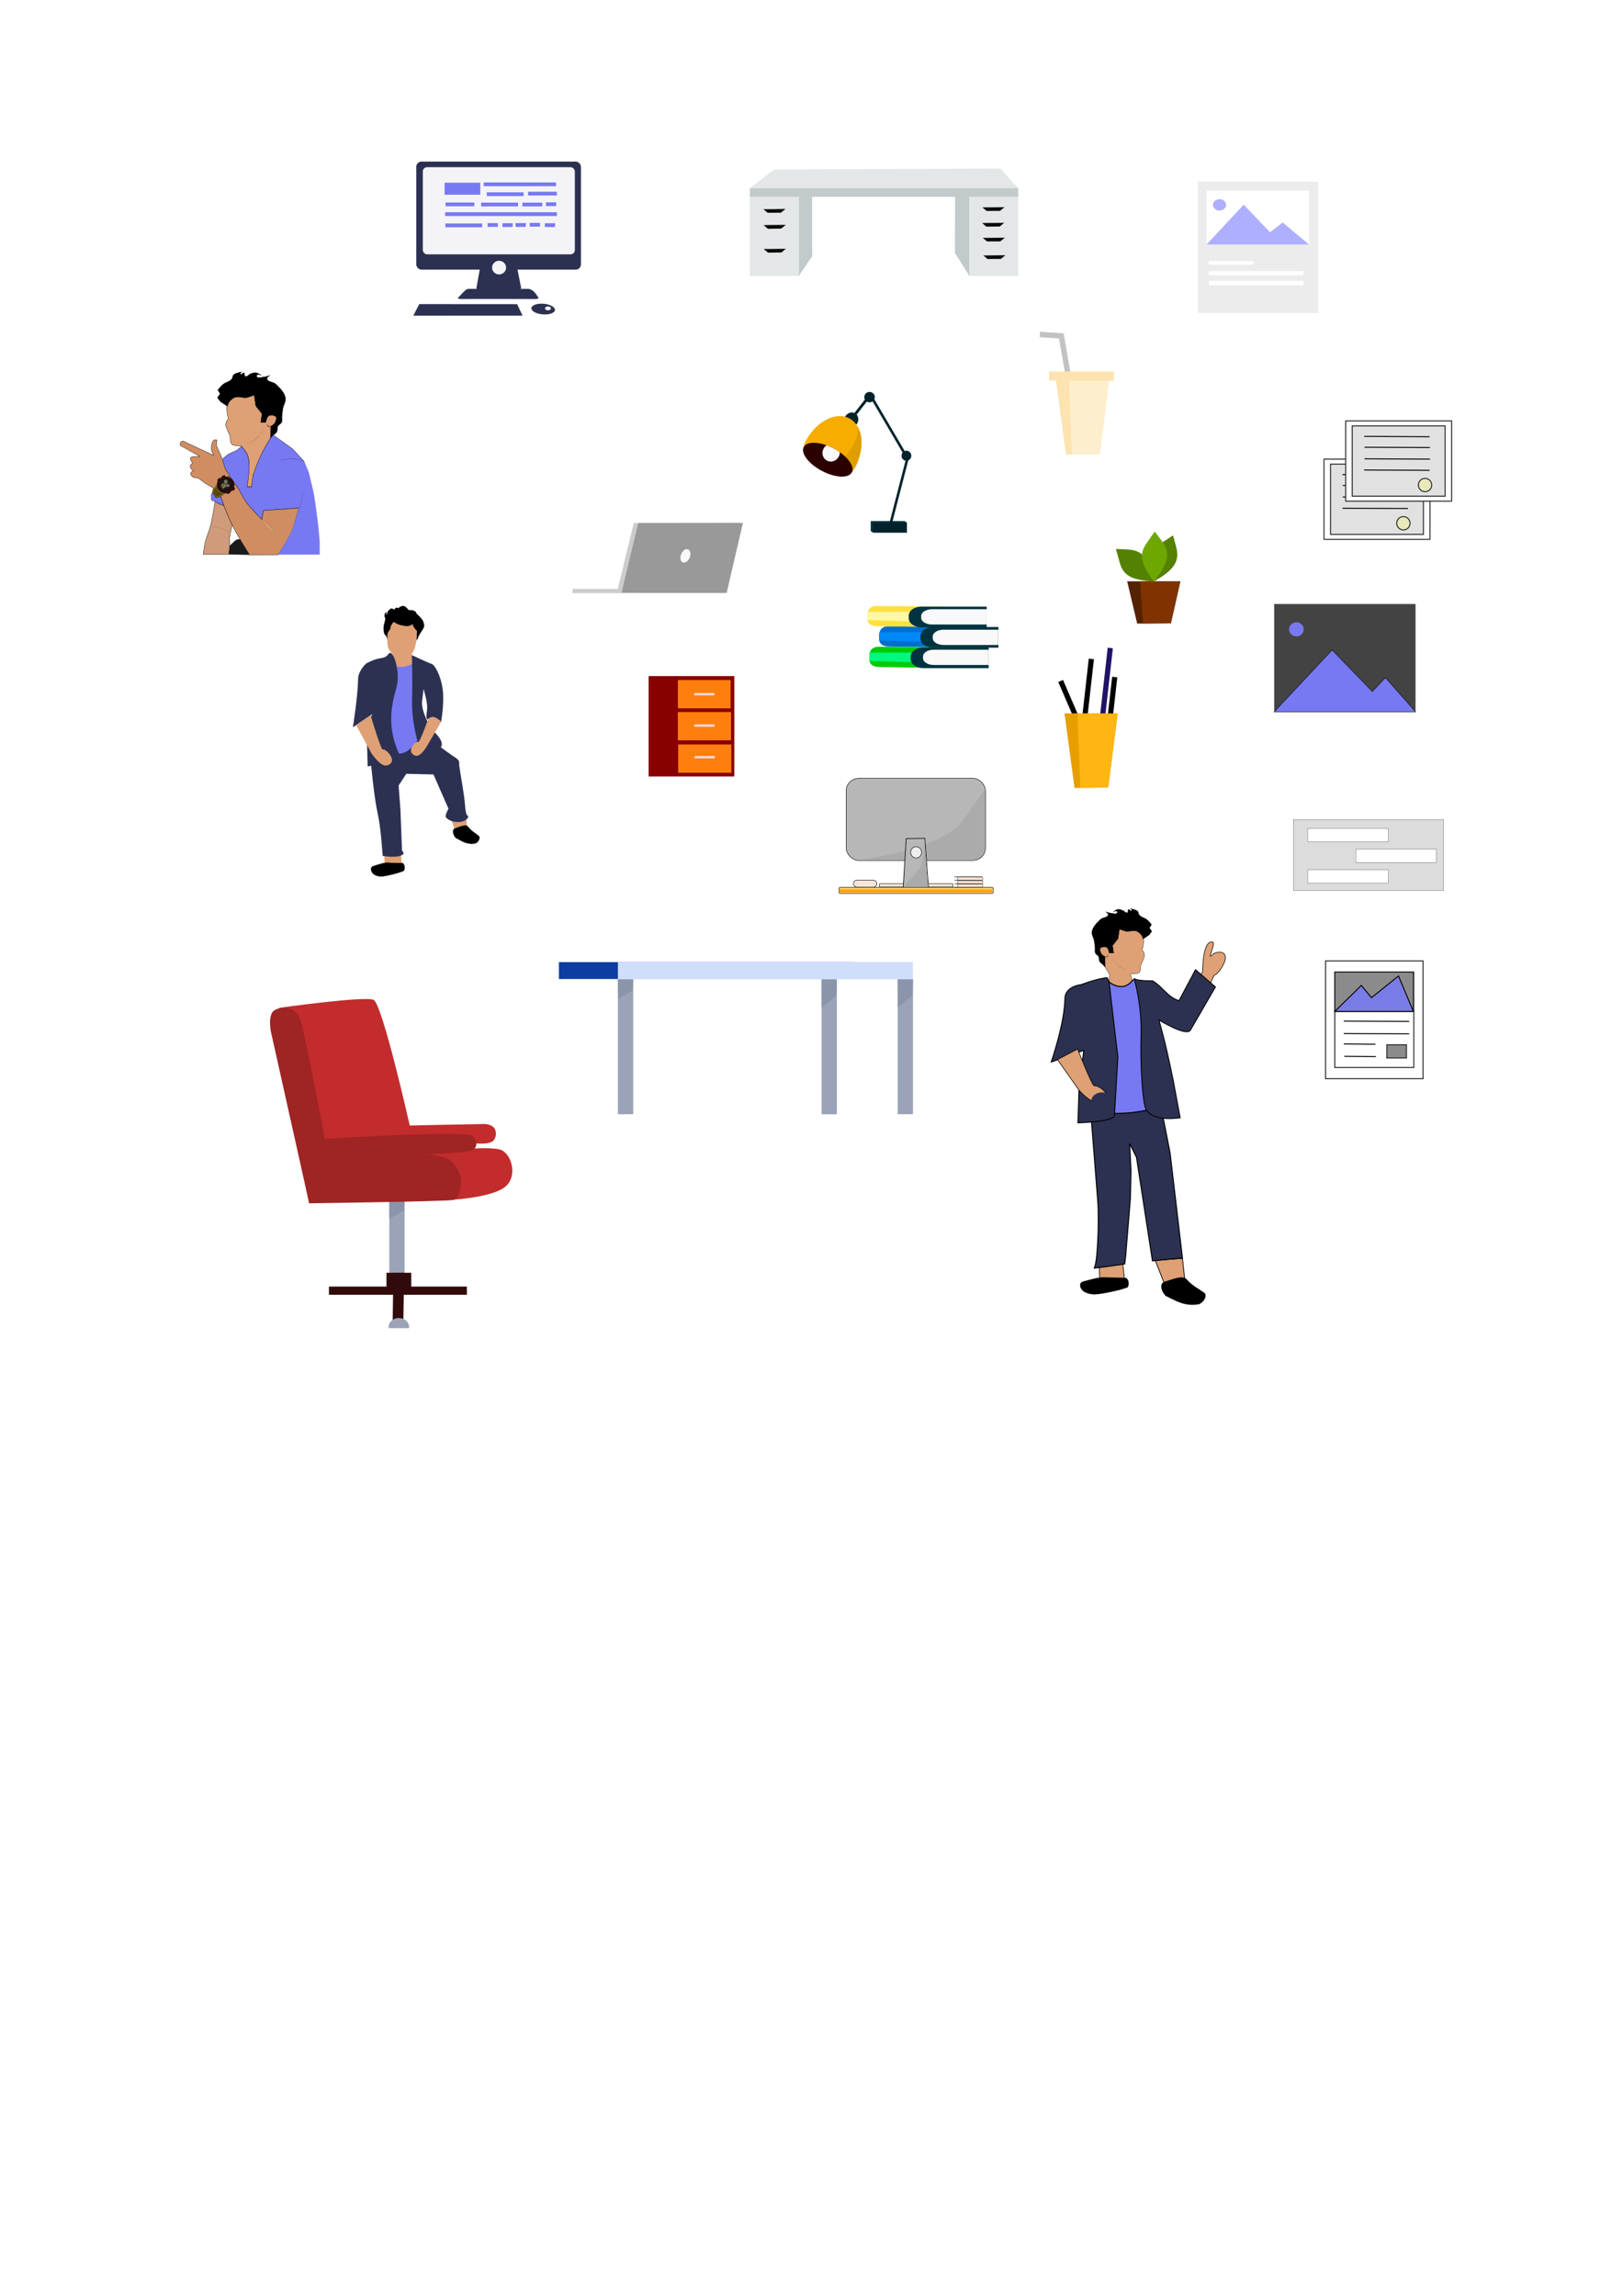 <?xml version="1.0" encoding="UTF-8" standalone="no"?>
<svg
   xmlns:dc="http://purl.org/dc/elements/1.1/"
   xmlns:cc="http://creativecommons.org/ns#"
   xmlns:rdf="http://www.w3.org/1999/02/22-rdf-syntax-ns#"
   xmlns:svg="http://www.w3.org/2000/svg"
   xmlns="http://www.w3.org/2000/svg"
   xmlns:xlink="http://www.w3.org/1999/xlink"
   xmlns:sodipodi="http://sodipodi.sourceforge.net/DTD/sodipodi-0.dtd"
   xmlns:inkscape="http://www.inkscape.org/namespaces/inkscape"
   width="210mm"
   height="297mm"
   viewBox="0 0 210 297"
   version="1.1"
   id="svg8"
   inkscape:version="1.0 (5b275a35d9, 2020-05-03)"
   sodipodi:docname="objects.svg">
  <defs
     id="defs2">
    <filter
       height="1.645"
       y="-0.323"
       width="1.012"
       x="-0.006"
       id="filter990"
       style="color-interpolation-filters:sRGB"
       inkscape:collect="always">
      <feGaussianBlur
         id="feGaussianBlur992"
         stdDeviation="0.142"
         inkscape:collect="always" />
    </filter>
    <linearGradient
       inkscape:collect="always"
       xlink:href="#linearGradient999"
       id="linearGradient1001"
       x1="81.945"
       y1="89.378"
       x2="79.419"
       y2="85.637"
       gradientUnits="userSpaceOnUse"
       gradientTransform="matrix(1.66,0,0,2.529,99.883,-137.368)" />
    <linearGradient
       inkscape:collect="always"
       id="linearGradient999">
      <stop
         style="stop-color:#d6976d;stop-opacity:1;"
         offset="0"
         id="stop995" />
      <stop
         style="stop-color:#d6976d;stop-opacity:0;"
         offset="1"
         id="stop997" />
    </linearGradient>
    <linearGradient
       inkscape:collect="always"
       xlink:href="#linearGradient1103"
       id="linearGradient1105"
       x1="96.352"
       y1="179.112"
       x2="101.594"
       y2="174.879"
       gradientUnits="userSpaceOnUse"
       gradientTransform="matrix(0.752,0,0,0.752,161.803,24.994)" />
    <linearGradient
       inkscape:collect="always"
       id="linearGradient1103">
      <stop
         style="stop-color:#dfaa87;stop-opacity:1;"
         offset="0"
         id="stop1099" />
      <stop
         style="stop-color:#dfaa87;stop-opacity:0;"
         offset="1"
         id="stop1101" />
    </linearGradient>
    <linearGradient
       gradientTransform="translate(-5.8636667e-5,-87)"
       gradientUnits="userSpaceOnUse"
       y2="223.98"
       x2="203.515"
       y1="223.98"
       x1="192.844"
       id="linearGradient931"
       xlink:href="#linearGradient929"
       inkscape:collect="always" />
    <linearGradient
       id="linearGradient929"
       inkscape:collect="always">
      <stop
         id="stop925"
         offset="0"
         style="stop-color:#000000;stop-opacity:1;" />
      <stop
         id="stop927"
         offset="1"
         style="stop-color:#000000;stop-opacity:0;" />
    </linearGradient>
    <linearGradient
       inkscape:collect="always"
       xlink:href="#linearGradient1174"
       id="linearGradient1176"
       x1="154.348"
       y1="205.514"
       x2="148.868"
       y2="137.632"
       gradientUnits="userSpaceOnUse"
       gradientTransform="matrix(0.752,0,0,0.752,161.803,24.994)" />
    <linearGradient
       inkscape:collect="always"
       id="linearGradient1174">
      <stop
         style="stop-color:#1a1a1a;stop-opacity:1;"
         offset="0"
         id="stop1170" />
      <stop
         style="stop-color:#7779f3;stop-opacity:1"
         offset="1"
         id="stop1172" />
    </linearGradient>
    <linearGradient
       inkscape:collect="always"
       xlink:href="#linearGradient1859"
       id="linearGradient1853"
       x1="48.138"
       y1="197.074"
       x2="46.492"
       y2="147.329"
       gradientUnits="userSpaceOnUse"
       gradientTransform="matrix(0.752,0,0,0.752,161.803,24.994)" />
    <linearGradient
       inkscape:collect="always"
       id="linearGradient1859">
      <stop
         style="stop-color:#b96833;stop-opacity:1"
         offset="0"
         id="stop1855" />
      <stop
         style="stop-color:#cf9b7b;stop-opacity:1"
         offset="1"
         id="stop1857" />
    </linearGradient>
    <linearGradient
       inkscape:collect="always"
       xlink:href="#linearGradient1198"
       id="linearGradient1182"
       gradientUnits="userSpaceOnUse"
       x1="96.352"
       y1="179.112"
       x2="101.594"
       y2="174.879"
       gradientTransform="matrix(0.97,0,0,0.302,100.311,107.267)" />
    <linearGradient
       inkscape:collect="always"
       id="linearGradient1198">
      <stop
         style="stop-color:#6e1314;stop-opacity:1;"
         offset="0"
         id="stop1194" />
      <stop
         style="stop-color:#6e1314;stop-opacity:0;"
         offset="1"
         id="stop1196" />
    </linearGradient>
    <linearGradient
       inkscape:collect="always"
       xlink:href="#linearGradient1835"
       id="linearGradient1837"
       x1="9.412"
       y1="92.056"
       x2="19.061"
       y2="94.581"
       gradientUnits="userSpaceOnUse"
       gradientTransform="matrix(6.328,0,0,6.328,1307.901,-102.373)" />
    <linearGradient
       inkscape:collect="always"
       id="linearGradient1835">
      <stop
         style="stop-color:#cd8e69;stop-opacity:1;"
         offset="0"
         id="stop1831" />
      <stop
         style="stop-color:#cd8e69;stop-opacity:0;"
         offset="1"
         id="stop1833" />
    </linearGradient>
    <filter
       inkscape:collect="always"
       style="color-interpolation-filters:sRGB"
       id="filter1819"
       x="-0.084"
       width="1.168"
       y="-0.112"
       height="1.223">
      <feGaussianBlur
         inkscape:collect="always"
         stdDeviation="0.273"
         id="feGaussianBlur1821" />
    </filter>
    <filter
       inkscape:collect="always"
       style="color-interpolation-filters:sRGB"
       id="filter3011"
       x="-0.056"
       width="1.113"
       y="-0.064"
       height="1.128">
      <feGaussianBlur
         inkscape:collect="always"
         stdDeviation="0.585"
         id="feGaussianBlur3013" />
    </filter>
    <linearGradient
       inkscape:collect="always"
       xlink:href="#linearGradient999"
       id="linearGradient1001-3"
       x1="81.945"
       y1="89.378"
       x2="79.419"
       y2="85.637"
       gradientUnits="userSpaceOnUse"
       gradientTransform="matrix(0.94,0,0,1.432,-3.988,-137.41)" />
    <filter
       inkscape:collect="always"
       style="color-interpolation-filters:sRGB"
       id="filter3011-5"
       x="-0.056"
       width="1.113"
       y="-0.064"
       height="1.128">
      <feGaussianBlur
         inkscape:collect="always"
         stdDeviation="0.585"
         id="feGaussianBlur3013-3" />
    </filter>
  </defs>
  <sodipodi:namedview
     showborder="true"
     inkscape:window-maximized="1"
     inkscape:window-y="0"
     inkscape:window-x="0"
     inkscape:window-height="1041"
     inkscape:window-width="1920"
     showgrid="false"
     inkscape:document-rotation="0"
     inkscape:current-layer="layer1"
     inkscape:document-units="mm"
     inkscape:cy="421.4459"
     inkscape:cx="254.69324"
     inkscape:zoom="1.28"
     inkscape:pageshadow="2"
     inkscape:pageopacity="0.0"
     borderopacity="1.0"
     bordercolor="#666666"
     pagecolor="#ffffff"
     id="base" />
  <g
     id="layer1"
     inkscape:groupmode="layer"
     inkscape:label="Layer 1">
    <rect
       style="fill:#9aa3b7;fill-opacity:1;stroke-width:0.005;paint-order:stroke fill markers"
       id="rect2228"
       width="1.98"
       height="12.136"
       x="50.371"
       y="155.17" />
    <path
       style="fill:#8a95ac;fill-opacity:1;stroke:none;stroke-width:0.177px;stroke-linecap:butt;stroke-linejoin:miter;stroke-opacity:1"
       d="m 52.317,156.559 -1.933,1.133 -0.013,-2.522 1.98,-1e-5 z"
       id="path2230" />
    <rect
       style="fill:#0e3ca1;fill-opacity:1;stroke-width:0.004;paint-order:stroke fill markers"
       id="rect1366"
       width="38.18"
       height="2.186"
       x="72.316"
       y="124.466" />
    <path
       id="path1015"
       d="m 143.087,97.743 1.147,-10.154"
       style="fill:none;stroke:#000000;stroke-width:0.671;stroke-linecap:butt;stroke-linejoin:miter;stroke-miterlimit:4;stroke-dasharray:none;stroke-opacity:1" />
    <path
       id="path1013"
       d="m 142.513,93.981 1.147,-10.154"
       style="fill:#000080;fill-opacity:1;stroke:#1f1367;stroke-width:0.671;stroke-linecap:butt;stroke-linejoin:miter;stroke-miterlimit:4;stroke-dasharray:none;stroke-opacity:1" />
    <rect
       y="87.463"
       x="83.926"
       height="12.983"
       width="11.089"
       id="rect833"
       style="fill:#880000;fill-opacity:1;stroke:#100c04;stroke-width:0.019;stroke-dasharray:0.019, 0.228;paint-order:stroke fill markers" />
    <rect
       y="87.974"
       x="87.714"
       height="3.661"
       width="6.822"
       id="rect835"
       style="fill:#ff7f0e;fill-opacity:1;stroke:#100c04;stroke-width:0.018;stroke-dasharray:0.018, 0.217;paint-order:stroke fill markers" />
    <rect
       style="fill:#ff7f0e;fill-opacity:1;stroke:#100c04;stroke-width:0.018;stroke-dasharray:0.018, 0.218;paint-order:stroke fill markers"
       id="rect837"
       width="6.883"
       height="3.661"
       x="87.708"
       y="92.113" />
    <rect
       y="96.308"
       x="87.745"
       height="3.661"
       width="6.883"
       id="rect839"
       style="fill:#ff7f0e;fill-opacity:1;stroke:#100c04;stroke-width:0.018;stroke-dasharray:0.018, 0.218;paint-order:stroke fill markers" />
    <rect
       ry="0.143"
       y="89.649"
       x="89.786"
       height="0.311"
       width="2.678"
       id="rect859"
       style="fill:#f4d7d7;fill-opacity:1;stroke:#100c04;stroke-width:0.011;stroke-dasharray:0.011, 0.134;paint-order:stroke fill markers" />
    <rect
       style="fill:#f4d7d7;fill-opacity:1;stroke:#100c04;stroke-width:0.011;stroke-dasharray:0.011, 0.134;paint-order:stroke fill markers"
       id="rect861"
       width="2.678"
       height="0.311"
       x="89.81"
       y="93.711"
       ry="0.143" />
    <rect
       ry="0.143"
       y="97.801"
       x="89.847"
       height="0.311"
       width="2.678"
       id="rect863"
       style="fill:#f4d7d7;fill-opacity:1;stroke:#100c04;stroke-width:0.011;stroke-dasharray:0.011, 0.134;paint-order:stroke fill markers" />
    <path
       id="path867"
       d="m 88.893,67.648 6.905,-0.007 -1.069,4.531 -1.074,4.552 -6.935,-0.004 -6.918,-0.004 1.104,-4.541 1.099,-4.519 z"
       style="fill:#cccccc;fill-opacity:1;stroke:none;stroke-width:0.071;stroke-dasharray:0.071, 0.852;paint-order:stroke fill markers" />
    <path
       style="fill:#999999;fill-opacity:1;stroke:none;stroke-width:0.07;stroke-dasharray:0.07, 0.843;paint-order:stroke fill markers"
       d="m 89.346,67.655 6.78,-0.007 -1.05,4.516 -1.055,4.537 -6.809,-0.004 -6.792,-0.004 1.084,-4.526 1.079,-4.505 z"
       id="path905" />
    <path
       id="path909"
       d="m 80.468,76.729 h -6.388 v -0.535 h 6.405 z"
       style="fill:#cccccc;fill-opacity:1;stroke:none;stroke-width:0.036px;stroke-linecap:butt;stroke-linejoin:miter;stroke-opacity:1" />
    <ellipse
       transform="rotate(22.37)"
       ry="0.907"
       rx="0.594"
       cy="32.746"
       cx="109.381"
       id="path911"
       style="fill:#f9f9f9;fill-opacity:1;stroke:none;stroke-width:0.011;stroke-miterlimit:4;stroke-dasharray:none;stroke-dashoffset:0;stroke-opacity:1;paint-order:stroke fill markers" />
    <path
       transform="rotate(-59.736)"
       d="m 9.577,122.508 a 1.004,0.892 0 0 1 -0.958,0.891 1.004,0.892 0 0 1 -1.046,-0.808 1.004,0.892 0 0 1 0.861,-0.966 1.004,0.892 0 0 1 1.126,0.719"
       sodipodi:arc-type="arc"
       sodipodi:open="true"
       sodipodi:end="6.097779"
       sodipodi:start="0"
       sodipodi:ry="0.89175647"
       sodipodi:rx="1.004235"
       sodipodi:cy="122.50842"
       sodipodi:cx="8.5729551"
       sodipodi:type="arc"
       id="path933"
       style="fill:#00222b;fill-opacity:1;stroke:none;stroke-width:0.018;stroke-miterlimit:4;stroke-dasharray:none;stroke-dashoffset:0;stroke-opacity:1;paint-order:stroke fill markers" />
    <path
       sodipodi:nodetypes="ssscsss"
       d="m 109.89,54.119 c -1.769,-0.93 -4.303,0.402 -5.661,2.977 -0.093,0.177 -0.261,0.485 -0.234,0.734 0.255,2.326 6.245,3.234 6.245,3.234 0.106,-0.168 0.303,-0.412 0.396,-0.589 1.359,-2.577 1.026,-5.422 -0.743,-6.355 z"
       style="fill:#f6ad00;fill-opacity:1;stroke:none;stroke-width:0.018;stroke-miterlimit:4;stroke-dasharray:none;stroke-dashoffset:0;stroke-opacity:1;paint-order:stroke fill markers"
       id="path913" />
    <path
       sodipodi:nodetypes="cscczzaac"
       id="path924"
       d="m 110.922,55.091 c 0,0 0.389,0.656 -0.48,2.361 -0.869,1.704 -1.496,1.746 -1.496,1.746 l 1.295,1.866 c 0,0 0.38,-0.548 0.553,-0.909 0.173,-0.361 0.331,-0.791 0.446,-1.256 0.115,-0.465 0.222,-1.001 0.235,-1.511 0.01,-0.425 -0.028,-0.856 -0.131,-1.268 -0.09,-0.36 -0.422,-1.029 -0.422,-1.029 z"
       style="fill:#e09d00;fill-opacity:1;stroke:none;stroke-width:0.018px;stroke-linecap:butt;stroke-linejoin:miter;stroke-opacity:1" />
    <ellipse
       transform="rotate(27.804)"
       cx="122.481"
       cy="2.642"
       rx="3.516"
       ry="1.64"
       id="path915"
       style="fill:#2b0000;fill-opacity:1;stroke:none;stroke-width:0.007;stroke-miterlimit:4;stroke-dasharray:none;stroke-dashoffset:0;stroke-opacity:1;paint-order:stroke fill markers" />
    <path
       sodipodi:nodetypes="sccscccs"
       d="m 107.792,57.974 c -0.271,-0.141 -0.562,-0.262 -0.838,-0.373 -0.199,0.131 -0.349,0.314 -0.442,0.536 -0.24,0.573 -0.005,1.223 0.533,1.474 0.539,0.251 1.191,0.016 1.481,-0.534 l 0.083,-0.199 c 0.039,-0.122 0.058,-0.249 0.056,-0.376 -0.279,-0.2 -0.566,-0.368 -0.874,-0.529 z"
       style="fill:#f9f9f9;fill-opacity:1;stroke:none;stroke-width:0.035;stroke-miterlimit:4;stroke-dasharray:none;stroke-dashoffset:0;stroke-opacity:1;paint-order:stroke fill markers"
       id="path926" />
    <path
       d="m 113.191,51.375 a 0.681,0.67 0 0 1 -0.649,0.67 0.681,0.67 0 0 1 -0.709,-0.608 0.681,0.67 0 0 1 0.584,-0.726 0.681,0.67 0 0 1 0.764,0.54"
       sodipodi:arc-type="arc"
       sodipodi:open="true"
       sodipodi:end="6.097779"
       sodipodi:start="0"
       sodipodi:ry="0.67045778"
       sodipodi:rx="0.68083751"
       sodipodi:cy="51.375343"
       sodipodi:cx="112.5099"
       sodipodi:type="arc"
       id="path937"
       style="fill:#00222b;fill-opacity:1;stroke:none;stroke-width:0.023;stroke-miterlimit:4;stroke-dasharray:none;stroke-dashoffset:0;stroke-opacity:1;paint-order:stroke fill markers" />
    <rect
       transform="matrix(0.506,0.863,-0.841,0.54,0,0)"
       y="-71.565"
       x="103.661"
       height="0.332"
       width="9.252"
       id="rect939"
       style="fill:#00222b;fill-opacity:1;stroke:none;stroke-width:0.019;stroke-miterlimit:4;stroke-dasharray:none;stroke-dashoffset:0;stroke-opacity:1;paint-order:stroke fill markers" />
    <rect
       style="fill:#00222b;fill-opacity:1;stroke:none;stroke-width:0.013;stroke-miterlimit:4;stroke-dasharray:none;stroke-dashoffset:0;stroke-opacity:1;paint-order:stroke fill markers"
       id="rect941"
       width="4.155"
       height="0.368"
       x="-50.823"
       y="-122.346"
       transform="matrix(-0.615,0.789,-0.667,-0.745,0,0)" />
    <path
       d="m 117.913,58.957 a 0.633,0.645 0 0 1 -0.604,0.645 0.633,0.645 0 0 1 -0.659,-0.585 0.633,0.645 0 0 1 0.542,-0.699 0.633,0.645 0 0 1 0.71,0.52"
       sodipodi:arc-type="arc"
       sodipodi:open="true"
       sodipodi:end="6.097779"
       sodipodi:start="0"
       sodipodi:ry="0.64522356"
       sodipodi:rx="0.63283348"
       sodipodi:cy="58.957451"
       sodipodi:cx="117.28065"
       sodipodi:type="arc"
       id="path943"
       style="fill:#00222b;fill-opacity:1;stroke:none;stroke-width:0.012;stroke-miterlimit:4;stroke-dasharray:none;stroke-dashoffset:0;stroke-opacity:1;paint-order:stroke fill markers" />
    <rect
       style="fill:#003340;fill-opacity:1;stroke:none;stroke-width:0.018;stroke-miterlimit:4;stroke-dasharray:none;stroke-dashoffset:0;stroke-opacity:1;paint-order:stroke fill markers"
       id="rect949"
       width="4.365"
       height="1.289"
       x="112.682"
       y="67.423" />
    <path
       sodipodi:nodetypes="ccccc"
       style="fill:#003340;fill-opacity:1;stroke:none;stroke-width:0.018px;stroke-linecap:butt;stroke-linejoin:miter;stroke-opacity:1"
       d="m 117.047,67.423 0.298,0.203 v 1.289 l -0.304,-0.203 z"
       id="path953" />
    <rect
       y="67.627"
       x="112.98"
       height="1.289"
       width="4.365"
       id="rect947"
       style="fill:#00222b;fill-opacity:1;stroke:none;stroke-width:0.018;stroke-miterlimit:4;stroke-dasharray:none;stroke-dashoffset:0;stroke-opacity:1;paint-order:stroke fill markers" />
    <path
       sodipodi:nodetypes="ccccc"
       id="path951"
       d="m 112.682,67.423 0.298,0.203 v 1.289 l -0.298,-0.203 z"
       style="fill:#003340;fill-opacity:1;stroke:none;stroke-width:0.018px;stroke-linecap:butt;stroke-linejoin:miter;stroke-opacity:1" />
    <path
       id="path963"
       d="m 112.682,67.423 0.298,0.203 h 4.365 l -0.298,-0.203 z"
       style="fill:#003340;fill-opacity:1;stroke:none;stroke-width:0.018px;stroke-linecap:butt;stroke-linejoin:miter;stroke-opacity:1" />
    <rect
       style="fill:#00222b;fill-opacity:1;stroke:none;stroke-width:0.019;stroke-miterlimit:4;stroke-dasharray:none;stroke-dashoffset:0;stroke-opacity:1;paint-order:stroke fill markers"
       id="rect945"
       width="9.252"
       height="0.332"
       x="32.73"
       y="-128.719"
       transform="matrix(-0.25,0.968,-0.978,-0.211,0,0)" />
    <path
       sodipodi:nodetypes="ssssccs"
       id="path972"
       style="opacity:1;fill:#006fcc;fill-opacity:1;stroke:none;stroke-width:0.012;stroke-miterlimit:4;stroke-dasharray:none;stroke-dashoffset:0;stroke-opacity:1;paint-order:stroke fill markers"
       d="m 114.956,81.026 c -0.925,-0.008 -1.215,0.601 -1.215,1.256 v 0.312 c 0,0.655 0.398,1.038 1.323,1.052 l 8.774,0.131 v -2.678 z" />
    <path
       d="m 120.761,81.11 c -0.925,0 -1.67,0.528 -1.67,1.183 v 0.312 c 0,0.655 0.745,1.183 1.67,1.183 h 8.427 v -2.678 z"
       style="fill:#003340;fill-opacity:1;stroke:none;stroke-width:0.012;stroke-miterlimit:4;stroke-dasharray:none;stroke-dashoffset:0;stroke-opacity:1;paint-order:stroke fill markers"
       id="rect965" />
    <path
       id="path974"
       style="fill:#f9f9f9;fill-opacity:1;stroke:none;stroke-width:0.01;stroke-miterlimit:4;stroke-dasharray:none;stroke-dashoffset:0;stroke-opacity:1;paint-order:stroke fill markers"
       d="m 122.093,81.461 c -0.778,0 -1.404,0.39 -1.404,0.873 v 0.231 c 0,0.484 0.626,0.873 1.404,0.873 h 7.083 v -1.977 z" />
    <path
       sodipodi:nodetypes="ccssccssacc"
       id="path976"
       d="m 113.806,81.787 5.44,-0.004 c 0,0 -0.157,0.306 -0.162,0.49 -0.005,0.2 -0.018,0.405 0.053,0.6 0.018,0.049 0.061,0.143 0.061,0.143 l -5.434,-0.166 c 0,0 -0.008,-0.053 -0.016,-0.12 -0.008,-0.072 -0.008,-0.166 -0.008,-0.229 0.001,-0.123 -0.005,-0.246 0.005,-0.368 0.01,-0.117 0.026,-0.215 0.06,-0.347 z"
       style="opacity:1;fill:#0088f9;fill-opacity:1;stroke:none;stroke-width:0.018px;stroke-linecap:butt;stroke-linejoin:miter;stroke-opacity:1" />
    <path
       d="m 113.687,83.672 c -0.925,-0.008 -1.215,0.601 -1.215,1.256 v 0.312 c 0,0.655 0.398,1.038 1.323,1.052 l 8.774,0.131 v -2.678 z"
       style="opacity:1;fill:#00cc02;fill-opacity:1;stroke:none;stroke-width:0.012;stroke-miterlimit:4;stroke-dasharray:none;stroke-dashoffset:0;stroke-opacity:1;paint-order:stroke fill markers"
       id="path978"
       sodipodi:nodetypes="ssssccs" />
    <path
       id="path980"
       style="fill:#003340;fill-opacity:1;stroke:none;stroke-width:0.012;stroke-miterlimit:4;stroke-dasharray:none;stroke-dashoffset:0;stroke-opacity:1;paint-order:stroke fill markers"
       d="m 119.493,83.756 c -0.925,0 -1.67,0.528 -1.67,1.183 v 0.312 c 0,0.655 0.745,1.183 1.67,1.183 h 8.427 v -2.678 z" />
    <path
       d="m 120.832,84.048 c -0.778,0 -1.404,0.39 -1.404,0.873 v 0.231 c 0,0.484 0.626,0.873 1.404,0.873 h 7.083 v -1.977 z"
       style="fill:#f9f9f9;fill-opacity:1;stroke:none;stroke-width:0.01;stroke-miterlimit:4;stroke-dasharray:none;stroke-dashoffset:0;stroke-opacity:1;paint-order:stroke fill markers"
       id="path982" />
    <path
       style="opacity:1;fill:#00f87e;fill-opacity:1;stroke:none;stroke-width:0.018px;stroke-linecap:butt;stroke-linejoin:miter;stroke-opacity:1"
       d="m 112.537,84.432 5.44,-0.004 c 0,0 -0.157,0.306 -0.162,0.49 -0.005,0.2 -0.018,0.405 0.053,0.6 0.018,0.049 0.061,0.143 0.061,0.143 l -5.434,-0.166 c 0,0 -0.008,-0.053 -0.016,-0.12 -0.008,-0.072 -0.008,-0.166 -0.008,-0.229 0.001,-0.123 -0.005,-0.246 0.005,-0.368 0.01,-0.117 0.026,-0.215 0.06,-0.347 z"
       id="path984"
       sodipodi:nodetypes="ccssccssacc" />
    <path
       d="m 113.43,78.392 c -0.925,-0.008 -1.215,0.601 -1.215,1.256 v 0.312 c 0,0.655 0.398,1.038 1.323,1.052 l 8.774,0.131 v -2.678 z"
       style="opacity:1;fill:#ffe03f;fill-opacity:1;stroke:none;stroke-width:0.012;stroke-miterlimit:4;stroke-dasharray:none;stroke-dashoffset:0;stroke-opacity:1;paint-order:stroke fill markers"
       id="path986"
       sodipodi:nodetypes="ssssccs" />
    <path
       id="path988"
       style="fill:#003340;fill-opacity:1;stroke:none;stroke-width:0.012;stroke-miterlimit:4;stroke-dasharray:none;stroke-dashoffset:0;stroke-opacity:1;paint-order:stroke fill markers"
       d="m 119.236,78.476 c -0.925,0 -1.67,0.528 -1.67,1.183 v 0.312 c 0,0.655 0.745,1.183 1.67,1.183 h 8.427 v -2.678 z" />
    <path
       d="m 120.592,78.813 c -0.778,0 -1.404,0.39 -1.404,0.873 v 0.231 c 0,0.484 0.626,0.873 1.404,0.873 h 7.083 v -1.977 z"
       style="fill:#f9f9f9;fill-opacity:1;stroke:none;stroke-width:0.01;stroke-miterlimit:4;stroke-dasharray:none;stroke-dashoffset:0;stroke-opacity:1;paint-order:stroke fill markers"
       id="path990" />
    <path
       style="opacity:1;fill:#fff8a4;fill-opacity:1;stroke:none;stroke-width:0.018px;stroke-linecap:butt;stroke-linejoin:miter;stroke-opacity:1"
       d="m 112.28,79.152 5.44,-0.004 c 0,0 -0.157,0.306 -0.162,0.49 -0.005,0.2 -0.018,0.405 0.053,0.6 0.018,0.049 0.061,0.143 0.061,0.143 l -5.434,-0.166 c 0,0 -0.008,-0.053 -0.016,-0.12 -0.008,-0.072 -0.008,-0.166 -0.008,-0.229 0.001,-0.123 -0.005,-0.246 0.005,-0.368 0.01,-0.117 0.026,-0.215 0.06,-0.347 z"
       id="path992"
       sodipodi:nodetypes="ccssccssacc" />
    <path
       sodipodi:nodetypes="ccccc"
       d="m 145.843,75.205 h 6.881 l -1.224,5.435 -4.361,0.033 z"
       style="opacity:1;fill:#552200;fill-opacity:1;stroke:none;stroke-width:0.008;stroke-miterlimit:4;stroke-dasharray:none;stroke-dashoffset:0;stroke-opacity:1;paint-order:stroke fill markers"
       id="rect994" />
    <path
       id="path997"
       style="opacity:1;fill:#803300;fill-opacity:1;stroke:none;stroke-width:0.008;stroke-miterlimit:4;stroke-dasharray:none;stroke-dashoffset:0;stroke-opacity:1;paint-order:stroke fill markers"
       d="m 147.519,75.213 5.205,0.024 -1.224,5.403 -3.608,0.03 z"
       sodipodi:nodetypes="ccccc" />
    <path
       style="fill:#558100;fill-opacity:1;stroke:none;stroke-width:0.011px;stroke-linecap:butt;stroke-linejoin:miter;stroke-opacity:1"
       d="m 149.29,75.218 c -0.691,-2.71 -0.572,-3.934 0.947,-4.937 1.519,-1.002 1.535,-1.024 1.535,-1.024 0,0 0.329,1.13 0.474,1.771 0.362,1.601 -0.377,2.76 -2.956,4.19 z"
       id="path1001"
       sodipodi:nodetypes="cscsc" />
    <path
       sodipodi:nodetypes="cscsc"
       id="path1003"
       d="m 149.29,75.218 c -2.791,-0.178 -3.919,-0.669 -4.405,-2.422 -0.486,-1.754 -0.502,-1.776 -0.502,-1.776 0,0 1.176,0.035 1.831,0.095 1.635,0.149 2.509,1.209 3.076,4.103 z"
       style="fill:#558100;fill-opacity:1;stroke:none;stroke-width:0.011px;stroke-linecap:butt;stroke-linejoin:miter;stroke-opacity:1" />
    <path
       sodipodi:nodetypes="cscsc"
       id="path999"
       d="m 149.29,75.218 c -1.64,-2.265 -1.98,-3.448 -0.937,-4.939 1.043,-1.491 1.05,-1.517 1.05,-1.517 0,0 0.722,0.929 1.093,1.472 0.926,1.355 0.665,2.705 -1.205,4.984 z"
       style="fill:#6ea700;fill-opacity:1;stroke:none;stroke-width:0.011px;stroke-linecap:butt;stroke-linejoin:miter;stroke-opacity:1" />
    <path
       id="path1009"
       d="m 141.281,97.482 -4.042,-9.385"
       style="fill:none;stroke:#000000;stroke-width:0.671;stroke-linecap:butt;stroke-linejoin:miter;stroke-miterlimit:4;stroke-dasharray:none;stroke-opacity:1" />
    <path
       style="fill:none;stroke:#000000;stroke-width:0.671;stroke-linecap:butt;stroke-linejoin:miter;stroke-miterlimit:4;stroke-dasharray:none;stroke-opacity:1"
       d="m 140.064,95.397 1.147,-10.154"
       id="path1011" />
    <path
       id="path1005"
       style="opacity:1;fill:#e79f00;fill-opacity:1;stroke:none;stroke-width:0.011;stroke-miterlimit:4;stroke-dasharray:none;stroke-dashoffset:0;stroke-opacity:1;paint-order:stroke fill markers"
       d="m 137.737,92.285 h 6.881 l -1.224,9.592 -4.361,0.059 z"
       sodipodi:nodetypes="ccccc" />
    <path
       sodipodi:nodetypes="ccccc"
       d="m 139.413,92.299 5.205,0.043 -1.224,9.535 -3.608,0.053 z"
       style="opacity:1;fill:#ffb512;fill-opacity:1;stroke:none;stroke-width:0.01;stroke-miterlimit:4;stroke-dasharray:none;stroke-dashoffset:0;stroke-opacity:1;paint-order:stroke fill markers"
       id="path1007" />
    <rect
       y="23.509"
       x="154.979"
       height="16.97"
       width="15.592"
       id="rect1017"
       style="opacity:1;fill:#ececec;fill-opacity:1;stroke:none;stroke-width:0;stroke-miterlimit:4;stroke-dasharray:none;stroke-dashoffset:0;stroke-opacity:1;paint-order:stroke fill markers" />
    <rect
       y="24.659"
       x="156.109"
       height="6.978"
       width="13.271"
       id="rect1019"
       style="opacity:1;fill:#ffffff;fill-opacity:1;stroke:none;stroke-width:0;stroke-miterlimit:4;stroke-dasharray:none;stroke-dashoffset:0;stroke-opacity:1;paint-order:stroke fill markers" />
    <path
       id="path1021"
       d="m 156.108,31.638 4.815,-5.163 3.397,3.568 1.651,-1.259 3.408,2.854 z"
       style="fill:#afafff;fill-opacity:1;stroke:none;stroke-width:2.611;stroke-linecap:butt;stroke-linejoin:miter;stroke-miterlimit:4;stroke-dasharray:none;stroke-opacity:1" />
    <path
       d="m 158.647,26.505 a 0.851,0.731 0 0 1 -0.811,0.731 0.851,0.731 0 0 1 -0.887,-0.663 0.851,0.731 0 0 1 0.729,-0.792 0.851,0.731 0 0 1 0.954,0.589"
       sodipodi:arc-type="arc"
       sodipodi:open="true"
       sodipodi:end="6.097779"
       sodipodi:start="0"
       sodipodi:ry="0.73131919"
       sodipodi:rx="0.85083663"
       sodipodi:cy="26.504786"
       sodipodi:cx="157.7966"
       sodipodi:type="arc"
       id="path1023"
       style="opacity:1;fill:#afafff;fill-opacity:1;stroke:none;stroke-width:2.611;stroke-miterlimit:4;stroke-dasharray:none;stroke-dashoffset:0;stroke-opacity:1;paint-order:stroke fill markers" />
    <rect
       y="33.773"
       x="156.38"
       height="0.478"
       width="5.791"
       id="rect1027"
       style="opacity:1;fill:#ffffff;fill-opacity:1;stroke:none;stroke-width:0;stroke-miterlimit:4;stroke-dasharray:none;stroke-dashoffset:0;stroke-opacity:1;paint-order:stroke fill markers" />
    <rect
       style="opacity:1;fill:#ffffff;fill-opacity:1;stroke:none;stroke-width:0.001;stroke-miterlimit:4;stroke-dasharray:none;stroke-dashoffset:0;stroke-opacity:1;paint-order:stroke fill markers"
       id="rect1029"
       width="12.213"
       height="0.555"
       x="156.427"
       y="35.062" />
    <rect
       y="36.338"
       x="156.427"
       height="0.555"
       width="12.213"
       id="rect1031"
       style="opacity:1;fill:#ffffff;fill-opacity:1;stroke:none;stroke-width:0.001;stroke-miterlimit:4;stroke-dasharray:none;stroke-dashoffset:0;stroke-opacity:1;paint-order:stroke fill markers" />
    <path
       sodipodi:nodetypes="ccccc"
       d="m 136.633,49.16 h 6.881 l -1.224,9.592 -4.361,0.059 z"
       style="opacity:1;fill:#fce3af;fill-opacity:1;stroke:none;stroke-width:0.011;stroke-miterlimit:4;stroke-dasharray:none;stroke-dashoffset:0;stroke-opacity:1;paint-order:stroke fill markers"
       id="path1033" />
    <path
       id="path1035"
       style="opacity:1;fill:#fdeece;fill-opacity:1;stroke:none;stroke-width:0.01;stroke-miterlimit:4;stroke-dasharray:none;stroke-dashoffset:0;stroke-opacity:1;paint-order:stroke fill markers"
       d="m 138.309,49.174 5.205,0.043 -1.224,9.535 -3.608,0.053 z"
       sodipodi:nodetypes="ccccc" />
    <path
       id="path1041"
       d="m 138.323,49.181 -0.998,-5.726 -2.773,-0.182"
       style="fill:none;stroke:#c2c2c2;stroke-width:0.705;stroke-linecap:butt;stroke-linejoin:miter;stroke-miterlimit:4;stroke-dasharray:none;stroke-opacity:1" />
    <rect
       y="48.051"
       x="135.733"
       height="1.206"
       width="8.382"
       id="rect1037"
       style="opacity:1;fill:#fce3af;fill-opacity:1;stroke:none;stroke-width:0.065;stroke-miterlimit:4;stroke-dasharray:none;stroke-dashoffset:0;stroke-opacity:1;paint-order:stroke fill markers" />
    <path
       id="rect833-3"
       style="fill:#e2e6e7;fill-opacity:0.96;stroke-width:0.042"
       d="m 100.175,21.922 29.28,-0.114 2.284,2.532 H 97.026 Z"
       sodipodi:nodetypes="ccccc" />
    <rect
       style="fill:#bfc8c9;fill-opacity:0.96;stroke-width:0.042"
       id="rect836"
       width="34.729"
       height="1.122"
       x="97.026"
       y="24.339" />
    <rect
       style="fill:#e2e6e7;fill-opacity:0.96;stroke-width:0.042"
       id="rect838"
       width="6.333"
       height="10.231"
       x="97.026"
       y="25.461" />
    <rect
       y="25.461"
       x="125.422"
       height="10.231"
       width="6.333"
       id="rect840"
       style="fill:#e2e6e7;fill-opacity:0.96;stroke-width:0.042" />
    <path
       style="fill:#bfc8c9;fill-opacity:0.96;stroke:none;stroke-width:0.068px;stroke-linecap:butt;stroke-linejoin:miter;stroke-opacity:1"
       d="m 103.359,25.461 v 10.231 l 1.728,-2.546 -0.005,-7.682 z"
       id="path842"
       sodipodi:nodetypes="ccccc" />
    <path
       id="path844"
       d="m 125.422,25.458 v 10.231 l -1.871,-2.973 0.028,-7.413 z"
       style="fill:#bfc8c9;fill-opacity:0.96;stroke:none;stroke-width:0.068px;stroke-linecap:butt;stroke-linejoin:miter;stroke-opacity:1"
       sodipodi:nodetypes="ccccc" />
    <path
       style="fill:#000000;fill-opacity:0.961;stroke:#000000;stroke-width:0.027px;stroke-linecap:butt;stroke-linejoin:miter;stroke-opacity:1"
       d="m 99.334,27.515 -0.513,-0.435 2.772,-0.038 -0.554,0.458 z"
       id="path864"
       sodipodi:nodetypes="ccccc" />
    <path
       sodipodi:nodetypes="ccccc"
       id="path866"
       d="m 99.364,29.578 -0.513,-0.435 2.772,-0.038 -0.554,0.458 z"
       style="fill:#000000;fill-opacity:0.961;stroke:#000000;stroke-width:0.027px;stroke-linecap:butt;stroke-linejoin:miter;stroke-opacity:1" />
    <path
       style="fill:#000000;fill-opacity:0.961;stroke:#000000;stroke-width:0.027px;stroke-linecap:butt;stroke-linejoin:miter;stroke-opacity:1"
       d="m 99.381,32.673 -0.513,-0.435 2.772,-0.038 -0.554,0.458 z"
       id="path868"
       sodipodi:nodetypes="ccccc" />
    <path
       sodipodi:nodetypes="ccccc"
       id="path870"
       d="m 127.671,27.283 -0.513,-0.435 2.772,-0.038 -0.554,0.458 z"
       style="fill:#000000;fill-opacity:0.961;stroke:#000000;stroke-width:0.027px;stroke-linecap:butt;stroke-linejoin:miter;stroke-opacity:1" />
    <path
       style="fill:#000000;fill-opacity:0.961;stroke:#000000;stroke-width:0.027px;stroke-linecap:butt;stroke-linejoin:miter;stroke-opacity:1"
       d="m 127.637,29.31 -0.513,-0.435 2.772,-0.038 -0.554,0.458 z"
       id="path872"
       sodipodi:nodetypes="ccccc" />
    <path
       sodipodi:nodetypes="ccccc"
       id="path874"
       d="m 127.721,31.227 -0.513,-0.435 2.772,-0.038 -0.554,0.458 z"
       style="fill:#000000;fill-opacity:0.961;stroke:#000000;stroke-width:0.027px;stroke-linecap:butt;stroke-linejoin:miter;stroke-opacity:1" />
    <path
       style="fill:#000000;fill-opacity:0.961;stroke:#000000;stroke-width:0.027px;stroke-linecap:butt;stroke-linejoin:miter;stroke-opacity:1"
       d="m 127.789,33.5 -0.513,-0.435 2.772,-0.038 -0.554,0.458 z"
       id="path876"
       sodipodi:nodetypes="ccccc" />
    <g
       id="g1556"
       transform="matrix(0.321,0,0,0.321,10.577,5.028)">
      <g
         transform="translate(2.33,2.633)"
         id="g1546">
        <rect
           style="opacity:1;fill:#2c3152;fill-opacity:1;stroke:none;stroke-width:0.162"
           id="rect1531"
           width="66.375"
           height="43.557"
           x="132.511"
           y="46.82"
           ry="2.106" />
        <path
           id="rect1535"
           style="opacity:1;fill:#2c3152;fill-opacity:1;stroke:none;stroke-width:0.128"
           d="m 159.323,88.968 h 12.773 c 0.688,0 1.088,0.663 1.242,1.441 l 1.437,7.283 c 0.153,0.778 -1.99,0.541 -2.678,0.541 h -12.773 c -0.688,0 -2.701,0.292 -2.561,-0.489 l 1.319,-7.335 c 0.14,-0.781 0.554,-1.441 1.242,-1.441 z"
           sodipodi:nodetypes="sssssssss" />
        <path
           id="rect1538"
           style="opacity:1;fill:#2c3152;fill-opacity:1;stroke:none;stroke-width:0.136"
           d="m 153.483,98.115 h 24.365 c 2.058,0.399 3.052,2.304 3.897,3.568 0.498,0.744 -2.73,0.518 -3.897,0.518 h -24.365 c -1.167,0 -4.787,0.185 -4.131,-0.496 1.04,-0.953 2.98,-3.56 4.131,-3.59 z"
           sodipodi:nodetypes="cccsscc" />
      </g>
      <rect
         style="opacity:1;fill:#f4f4f8;fill-opacity:1;stroke:none;stroke-width:0.14"
         id="rect1533"
         width="61.269"
         height="35.115"
         x="137.485"
         y="51.718"
         ry="1.698" />
      <ellipse
         ry="2.752"
         rx="2.824"
         cy="92.184"
         cx="168.219"
         id="path1548"
         style="opacity:1;fill:#f4f4f8;fill-opacity:1;stroke:none;stroke-width:0.162" />
    </g>
    <path
       id="rect1558"
       style="opacity:1;fill:#2c3152;fill-opacity:1;stroke:none;stroke-width:0.037"
       d="m 54.247,39.34 12.67,0.009 0.694,1.489 H 53.478 Z"
       sodipodi:nodetypes="ccccc" />
    <ellipse
       style="opacity:1;fill:#2c3152;fill-opacity:1;stroke:none;stroke-width:0.023"
       id="path1561"
       cx="90.931"
       cy="23.862"
       rx="1.439"
       ry="0.865"
       transform="matrix(0.965,0.261,-0.732,0.681,0,0)" />
    <ellipse
       style="opacity:1;fill:#f4f4f8;fill-opacity:1;stroke:none;stroke-width:0.038"
       id="path1563"
       cx="70.905"
       cy="39.895"
       rx="0.378"
       ry="0.248" />
    <rect
       style="opacity:1;fill:#7779f3;fill-opacity:1;stroke:none;stroke-width:0.028"
       id="rect1565"
       width="4.771"
       height="0.488"
       x="62.256"
       y="26.21" />
    <rect
       y="28.912"
       x="57.62"
       height="0.488"
       width="4.771"
       id="rect1567"
       style="opacity:1;fill:#7779f3;fill-opacity:1;stroke:none;stroke-width:0.028" />
    <rect
       y="27.459"
       x="57.592"
       height="0.488"
       width="14.464"
       id="rect1569"
       style="opacity:1;fill:#7779f3;fill-opacity:1;stroke:none;stroke-width:0.048" />
    <rect
       style="opacity:1;fill:#7779f3;fill-opacity:1;stroke:none;stroke-width:0.039"
       id="rect1571"
       width="9.361"
       height="0.488"
       x="62.585"
       y="23.602" />
    <rect
       style="opacity:1;fill:#7779f3;fill-opacity:1;stroke:none;stroke-width:0.028"
       id="rect1573"
       width="4.771"
       height="0.488"
       x="62.98"
       y="24.876" />
    <rect
       y="24.804"
       x="68.324"
       height="0.488"
       width="3.724"
       id="rect1575"
       style="opacity:1;fill:#7779f3;fill-opacity:1;stroke:none;stroke-width:0.025" />
    <rect
       y="26.212"
       x="67.593"
       height="0.488"
       width="2.57"
       id="rect1577"
       style="opacity:1;fill:#7779f3;fill-opacity:1;stroke:none;stroke-width:0.02" />
    <rect
       style="opacity:1;fill:#7779f3;fill-opacity:1;stroke:none;stroke-width:0.015"
       id="rect1579"
       width="1.328"
       height="0.488"
       x="70.637"
       y="26.174" />
    <rect
       style="opacity:1;fill:#7779f3;fill-opacity:1;stroke:none;stroke-width:0.025"
       id="rect1581"
       width="3.724"
       height="0.488"
       x="57.648"
       y="26.195" />
    <rect
       y="28.863"
       x="63.087"
       height="0.488"
       width="1.328"
       id="rect1583"
       style="opacity:1;fill:#7779f3;fill-opacity:1;stroke:none;stroke-width:0.015" />
    <rect
       style="opacity:1;fill:#7779f3;fill-opacity:1;stroke:none;stroke-width:0.015"
       id="rect1585"
       width="1.328"
       height="0.488"
       x="68.538"
       y="28.832" />
    <rect
       y="28.862"
       x="66.708"
       height="0.488"
       width="1.328"
       id="rect1587"
       style="opacity:1;fill:#7779f3;fill-opacity:1;stroke:none;stroke-width:0.015" />
    <rect
       style="opacity:1;fill:#7779f3;fill-opacity:1;stroke:none;stroke-width:0.015"
       id="rect1589"
       width="1.328"
       height="0.488"
       x="65.01"
       y="28.877" />
    <rect
       y="28.879"
       x="70.497"
       height="0.488"
       width="1.328"
       id="rect1591"
       style="opacity:1;fill:#7779f3;fill-opacity:1;stroke:none;stroke-width:0.015" />
    <rect
       style="opacity:1;fill:#7779f3;fill-opacity:1;stroke:none;stroke-width:0.083"
       id="rect1593"
       width="4.613"
       height="1.555"
       x="57.529"
       y="23.635" />
    <path
       id="path863"
       style="opacity:1;fill:#dea074;fill-opacity:1;stroke:none;stroke-width:0.046;stroke-linecap:butt;stroke-linejoin:miter;stroke-miterlimit:4;stroke-dasharray:none;stroke-opacity:1"
       d="m 50.92,80.461 c 0,0 -0.245,0.162 -0.293,0.314 -0.103,0.135 -0.088,0.292 -0.112,0.436 -0.018,0.115 -0.057,0.273 -0.163,0.338 -0.084,0.051 -0.181,0.19 -0.181,0.19 0,0 -0.086,0.495 -0.069,0.761 0.024,0.352 0.008,0.71 0.078,1.056 0.034,0.168 0.08,0.337 0.162,0.488 0.118,0.214 0.29,0.395 0.461,0.571 l -0.187,3.447 2.762,0.096 -0.093,-3.626 c 0.031,-0.027 0.06,-0.054 0.083,-0.082 0.163,-0.196 0.231,-0.457 0.314,-0.698 0.066,-0.19 0.103,-0.389 0.146,-0.585 0.062,-0.281 0.131,-0.561 0.16,-0.847 0.024,-0.232 0.081,-0.478 0.01,-0.701 -0.032,-0.102 -0.018,-0.021 -0.188,-0.26 -0.169,-0.238 -0.43,-0.407 -0.408,-0.555 0.01,-0.069 0.016,-0.096 0.021,-0.107 -0.031,0.03 -0.331,0.297 -1.091,0.218 -0.804,-0.084 -1.378,-0.459 -1.412,-0.454 z m 2.503,0.236 c 0.002,-0.002 0.005,-0.006 0.005,-0.006 0,0 -0.002,-0.008 -0.005,0.006 z"
       sodipodi:nodetypes="ccssccsscccccsssssscsscccc" />
    <path
       style="fill:#dea074;fill-opacity:1;stroke:none;stroke-width:0.062px;stroke-linecap:butt;stroke-linejoin:miter;stroke-opacity:1"
       d="m 49.714,110.215 0.077,2.219 2.257,-0.095 -0.223,-2.305 z"
       id="path1512" />
    <path
       id="path1514"
       d="m 58.143,105.31 1.012,2.888 1.322,-0.765 -0.223,-2.305 z"
       style="fill:#dea074;fill-opacity:1;stroke:none;stroke-width:0.062px;stroke-linecap:butt;stroke-linejoin:miter;stroke-opacity:1"
       sodipodi:nodetypes="ccccc" />
    <path
       style="fill:#2c3152;fill-opacity:1;stroke:none;stroke-width:0.08px;stroke-linecap:butt;stroke-linejoin:miter;stroke-opacity:1"
       d="m 47.968,98.448 c 0,0 0.412,4.658 0.928,6.931 0.392,1.726 0.615,5.341 0.615,5.341 0,0 2.137,0.386 2.692,-0.252 0.113,-0.13 -0.182,-0.349 -0.189,-0.522 l -0.202,-5.201 -0.236,-3.117 0.991,-1.524 3.516,0.084 1.947,4.432 c 0,0 -0.487,0.878 -0.353,1.079 0.508,0.761 2.331,0.906 2.856,0.111 0.1,-0.151 0.042,-0.229 -0.045,-0.305 -0.096,-0.085 -0.232,-0.208 -0.316,-1.311 -0.121,-1.586 -0.508,-3.426 -0.748,-5.141 -0.032,-0.226 0.039,-0.491 -0.091,-0.678 -0.136,-0.195 -0.441,-0.411 -0.656,-0.513 l -4.141,-3.004 z"
       id="path1491"
       sodipodi:nodetypes="cscsscccccssssasscc" />
    <path
       style="fill:#7779f3;fill-opacity:1;stroke:none;stroke-width:0.087px;stroke-linecap:butt;stroke-linejoin:miter;stroke-opacity:1"
       d="m 51.057,86.171 c 0,0 0.993,0.254 1.654,-0.027 0.66,-0.281 0.713,-0.245 0.713,-0.245 l 1.112,8.958 c 0,0 -1.157,2.648 -2.969,2.648 h -1.844 z"
       id="path1477"
       sodipodi:nodetypes="csccscc" />
    <path
       style="fill:#2c3152;fill-opacity:1;stroke:none;stroke-width:0.076px;stroke-linecap:butt;stroke-linejoin:miter;stroke-opacity:1"
       d="m 51.194,85.604 c 0,0 -0.436,-1.445 -0.848,-1.085 -0.252,0.22 -0.244,0.512 -1.119,0.632 -0.874,0.121 -1.847,0.686 -1.847,0.686 0,0 -1.042,0.932 -1.049,2.031 -0.016,2.085 -0.669,6.22 -0.669,6.22 l 2.543,-1.727 c 0,0 -0.814,1.054 -0.734,3.327 0.081,2.299 0.099,3.471 0.099,3.471 l 4.387,-1.012 c 0,0 -1.609,-2.654 -1.307,-5.962 0.302,-3.307 1.29,-3.411 0.545,-6.582 z"
       id="path1473"
       sodipodi:nodetypes="csscsccsccsc" />
    <path
       style="fill:#2c3152;fill-opacity:1;stroke:none;stroke-width:0.076px;stroke-linecap:butt;stroke-linejoin:miter;stroke-opacity:1"
       d="m 53.28,84.75 c 0,0 0.112,2.925 0.035,5.762 -0.077,2.844 0.754,5.706 0.968,6.174 0.214,0.467 0.112,0.335 0.112,0.335 0,0 2.409,0.315 2.732,-0.498 0.324,-0.813 -1.201,-2.072 -1.201,-2.072 0,0 -1.495,-2.298 -1.306,-3.788 0.189,-1.491 0.163,-1.541 0.163,-1.541 0,0 0.637,1.795 0.455,2.888 -0.182,1.093 0.088,1.065 0.088,1.065 0,0 0.504,-0.526 1.097,-0.182 0.594,0.344 0.648,0.502 0.648,0.502 0,0 0.442,-2.368 0.216,-4.157 -0.237,-1.879 -1.04,-3.215 -1.398,-3.328 -0.359,-0.113 -2.608,-1.159 -2.608,-1.159 z"
       id="path1475"
       sodipodi:nodetypes="csscscscscscssc" />
    <path
       sodipodi:nodetypes="casssssccccsscacasssssssscccccacsscasacc"
       inkscape:connector-curvature="0"
       id="path865"
       d="m 50.115,82.791 c 0,0 -0.046,-0.322 -0.118,-0.465 -0.063,-0.125 -0.212,-0.196 -0.266,-0.324 -0.117,-0.279 -0.109,-0.6 -0.1,-0.902 0.013,-0.4 0.256,-0.785 0.205,-1.182 -0.008,-0.058 -0.072,-0.038 -0.072,-0.159 -1.3e-4,-0.121 -0.016,-0.104 -0.005,-0.155 0.024,-0.125 -0.027,-0.251 0.154,-0.349 0.181,-0.098 0.194,-0.091 0.194,-0.091 0,0 -0.156,0.147 -0.136,0.276 0.021,0.129 0.048,0.11 0.048,0.11 0,0 0.162,-0.504 0.24,-0.567 0.078,-0.063 0.321,-0.32 0.473,-0.264 0.152,0.055 0.302,0.151 0.302,0.151 0,0 0.088,-0.206 0.182,-0.246 0.108,-0.046 0.348,0.046 0.348,0.046 0,0 0.151,-0.153 0.247,-0.196 0.139,-0.062 0.3,-0.106 0.449,-0.077 0.128,0.025 0.231,0.124 0.333,0.207 0.115,0.093 0.207,0.281 0.306,0.32 0.099,0.039 0.279,-0.03 0.411,0.009 0.205,0.06 0.505,0.135 0.548,0.333 0.043,0.198 0.285,0.311 0.419,0.474 0.163,0.198 0.372,0.373 0.466,0.612 0.104,0.264 0.219,0.565 0.082,0.847 -0.137,0.283 -0.409,0.686 -0.409,0.686 0,0 -0.272,0.41 -0.331,0.643 -0.06,0.233 -0.176,0.26 -0.176,0.26 v 0 l 0.043,-1.171 c 0,0 -0.482,-0.458 -0.551,-0.765 -0.013,-0.053 0.029,-0.16 0.029,-0.16 0,0 -0.408,0.443 -1.107,0.277 -0.699,-0.166 -0.483,-0.084 -0.712,-0.167 -0.241,-0.087 -0.689,-0.341 -0.689,-0.341 0,0 -0.28,0.344 -0.36,0.547 -0.042,0.107 -0.016,0.234 -0.059,0.341 -0.06,0.15 -0.195,0.261 -0.271,0.403 -0.038,0.071 -0.093,0.224 -0.093,0.224 z"
       style="fill:#000000;fill-opacity:1;stroke:none;stroke-width:0.046px;stroke-linecap:butt;stroke-linejoin:miter;stroke-opacity:1" />
    <path
       style="fill:#dea074;fill-opacity:1;stroke:none;stroke-width:0.068px;stroke-linecap:butt;stroke-linejoin:miter;stroke-opacity:1"
       d="m 46.076,93.8 1.997,3.67 c 0,0 0.983,1.488 1.766,1.563 0.328,0.031 0.737,-0.193 0.851,-0.502 0.131,-0.357 -0.136,-0.782 -0.374,-1.078 -0.199,-0.248 -0.608,-0.569 -0.812,-0.5 -0.204,0.068 -1.556,-4.422 -1.556,-4.422 z"
       id="path1487"
       sodipodi:nodetypes="ccaaascc" />
    <path
       sodipodi:nodetypes="ccaaascssc"
       id="path1489"
       d="m 57.07,93.395 -1.692,2.896 c 0,0 -0.739,1.388 -1.415,1.482 -0.281,0.039 -0.621,-0.173 -0.734,-0.433 -0.127,-0.292 0.024,-0.673 0.208,-0.932 0.159,-0.223 0.524,-0.491 0.701,-0.432 0.176,0.059 1.29,-2.998 1.29,-2.998 0,0 0.451,-0.239 0.62,-0.214 0.099,0.014 0.326,0.098 0.53,0.231 0.263,0.173 0.493,0.4 0.493,0.4 z"
       style="fill:#dea074;fill-opacity:1;stroke:none;stroke-width:0.059px;stroke-linecap:butt;stroke-linejoin:miter;stroke-opacity:1" />
    <path
       style="fill:#000000;fill-opacity:1;stroke:#000000;stroke-width:0.066px;stroke-linecap:butt;stroke-linejoin:miter;stroke-opacity:1"
       d="m 58.798,108.122 c 0,0 -0.436,-0.768 0.122,-0.948 0.559,-0.18 1.336,-0.561 1.62,-0.212 0.509,0.624 0.829,0.731 1.444,1.237 0.133,0.409 -0.215,0.746 -0.426,0.872 -1.13,0.27 -1.951,-0.38 -2.605,-0.717 z"
       id="path1527"
       sodipodi:nodetypes="csscccc" />
    <path
       sodipodi:nodetypes="csssccc"
       id="path1529"
       d="m 48.159,112.854 c 0,0 -0.373,-0.624 0.149,-0.793 0.523,-0.169 1.416,-0.471 1.835,-0.436 0.473,0.04 1.578,0.02 1.898,0.058 0.32,0.038 0.36,0.645 0.223,0.934 -0.556,0.294 -2.332,0.725 -2.966,0.753 -0.416,-0.016 -0.92,-0.165 -1.139,-0.515 z"
       style="fill:#000000;fill-opacity:1;stroke:#000000;stroke-width:0.062px;stroke-linecap:butt;stroke-linejoin:miter;stroke-opacity:1" />
    <rect
       ry="0"
       y="59.397"
       x="171.313"
       height="10.377"
       width="13.711"
       id="rect1213"
       style="opacity:1;fill:#fefefe;fill-opacity:1;stroke:#242424;stroke-width:0.129;stroke-miterlimit:4;stroke-dasharray:none;stroke-opacity:1" />
    <rect
       style="opacity:1;fill:#e2e1e1;fill-opacity:1;stroke:#242424;stroke-width:0.129;stroke-miterlimit:4;stroke-dasharray:none;stroke-opacity:1"
       id="rect1215"
       width="12.018"
       height="9.096"
       x="172.159"
       y="60.037"
       ry="0" />
    <path
       inkscape:connector-curvature="0"
       id="path1219"
       d="m 173.701,61.395 8.472,0.045"
       style="fill:none;stroke:#000000;stroke-width:0.128px;stroke-linecap:butt;stroke-linejoin:miter;stroke-opacity:1" />
    <path
       style="fill:none;stroke:#000000;stroke-width:0.128px;stroke-linecap:butt;stroke-linejoin:miter;stroke-opacity:1"
       d="m 173.746,62.799 8.472,0.045"
       id="path1223"
       inkscape:connector-curvature="0" />
    <path
       inkscape:connector-curvature="0"
       id="path1225"
       d="m 173.746,64.294 8.472,0.045"
       style="fill:none;stroke:#000000;stroke-width:0.128px;stroke-linecap:butt;stroke-linejoin:miter;stroke-opacity:1" />
    <path
       style="fill:none;stroke:#000000;stroke-width:0.128px;stroke-linecap:butt;stroke-linejoin:miter;stroke-opacity:1"
       d="m 173.701,65.743 8.472,0.045"
       id="path1227"
       inkscape:connector-curvature="0" />
    <path
       sodipodi:arc-type="arc"
       d="m 182.445,67.691 a 0.861,0.861 0 0 1 -0.861,0.861 0.861,0.861 0 0 1 -0.861,-0.86 0.861,0.861 0 0 1 0.86,-0.861 0.861,0.861 0 0 1 0.861,0.86"
       sodipodi:open="true"
       sodipodi:end="6.2827315"
       sodipodi:start="0"
       sodipodi:ry="0.86060059"
       sodipodi:rx="0.86075389"
       sodipodi:cy="67.690636"
       sodipodi:cx="181.58394"
       sodipodi:type="arc"
       id="path1231"
       style="opacity:1;fill:#f3f375;fill-opacity:0.365;stroke:#242424;stroke-width:0.129;stroke-miterlimit:4;stroke-dasharray:none;stroke-opacity:1" />
    <rect
       style="opacity:1;fill:#fefefe;fill-opacity:1;stroke:#242424;stroke-width:0.129;stroke-miterlimit:4;stroke-dasharray:none;stroke-opacity:1"
       id="rect1233"
       width="13.711"
       height="10.377"
       x="174.118"
       y="54.454"
       ry="0" />
    <rect
       ry="0"
       y="55.095"
       x="174.964"
       height="9.096"
       width="12.018"
       id="rect1235"
       style="opacity:1;fill:#e2e1e1;fill-opacity:1;stroke:#242424;stroke-width:0.129;stroke-miterlimit:4;stroke-dasharray:none;stroke-opacity:1" />
    <path
       style="fill:none;stroke:#000000;stroke-width:0.128px;stroke-linecap:butt;stroke-linejoin:miter;stroke-opacity:1"
       d="m 176.506,56.453 8.472,0.045"
       id="path1237"
       inkscape:connector-curvature="0" />
    <path
       inkscape:connector-curvature="0"
       id="path1239"
       d="m 176.551,57.857 8.472,0.045"
       style="fill:none;stroke:#000000;stroke-width:0.128px;stroke-linecap:butt;stroke-linejoin:miter;stroke-opacity:1" />
    <path
       style="fill:none;stroke:#000000;stroke-width:0.128px;stroke-linecap:butt;stroke-linejoin:miter;stroke-opacity:1"
       d="m 176.551,59.351 8.472,0.045"
       id="path1241"
       inkscape:connector-curvature="0" />
    <path
       inkscape:connector-curvature="0"
       id="path1243"
       d="m 176.506,60.801 8.472,0.045"
       style="fill:none;stroke:#000000;stroke-width:0.128px;stroke-linecap:butt;stroke-linejoin:miter;stroke-opacity:1" />
    <path
       sodipodi:arc-type="arc"
       style="opacity:1;fill:#f3f375;fill-opacity:0.365;stroke:#242424;stroke-width:0.129;stroke-miterlimit:4;stroke-dasharray:none;stroke-opacity:1"
       id="path1245"
       sodipodi:type="arc"
       sodipodi:cx="184.38914"
       sodipodi:cy="62.748466"
       sodipodi:rx="0.86075389"
       sodipodi:ry="0.86060059"
       sodipodi:start="0"
       sodipodi:end="6.2827315"
       sodipodi:open="true"
       d="m 185.25,62.748 a 0.861,0.861 0 0 1 -0.861,0.861 0.861,0.861 0 0 1 -0.861,-0.86 0.861,0.861 0 0 1 0.86,-0.861 0.861,0.861 0 0 1 0.861,0.86" />
    <rect
       y="124.307"
       x="171.513"
       height="15.242"
       width="12.617"
       id="rect1247"
       style="opacity:1;fill:#fefefe;fill-opacity:1;stroke:#242424;stroke-width:0.129;stroke-miterlimit:4;stroke-dasharray:none;stroke-opacity:1" />
    <rect
       style="opacity:1;fill:#ffffff;fill-opacity:1;stroke:#242424;stroke-width:0.129;stroke-miterlimit:4;stroke-dasharray:none;stroke-opacity:1"
       id="rect1251"
       width="10.214"
       height="12.338"
       x="172.715"
       y="125.759" />
    <rect
       y="125.759"
       x="172.715"
       height="5.081"
       width="10.161"
       id="rect1253"
       style="opacity:1;fill:#000000;fill-opacity:0.457;stroke:#242424;stroke-width:0.129;stroke-miterlimit:4;stroke-dasharray:none;stroke-opacity:1" />
    <path
       inkscape:connector-curvature="0"
       id="path1255"
       d="m 172.714,130.839 3.428,-3.357 1.316,1.588 3.493,-2.812 1.924,4.582 z"
       style="fill:#7779f3;fill-opacity:0.867;stroke:#000000;stroke-width:0.128px;stroke-linecap:butt;stroke-linejoin:miter;stroke-opacity:1" />
    <path
       style="fill:none;stroke:#000000;stroke-width:0.128px;stroke-linecap:butt;stroke-linejoin:miter;stroke-opacity:1"
       d="m 173.871,132.095 8.46,0.045"
       id="path1257"
       inkscape:connector-curvature="0" />
    <path
       inkscape:connector-curvature="0"
       id="path1259"
       d="m 173.871,133.699 8.46,0.045"
       style="fill:none;stroke:#000000;stroke-width:0.128px;stroke-linecap:butt;stroke-linejoin:miter;stroke-opacity:1" />
    <path
       style="fill:none;stroke:#000000;stroke-width:0.128px;stroke-linecap:butt;stroke-linejoin:miter;stroke-opacity:1"
       d="m 173.874,135.046 4.093,0.045"
       id="path1261"
       inkscape:connector-curvature="0" />
    <path
       inkscape:connector-curvature="0"
       id="path1263"
       d="m 173.938,136.65 4.093,0.045"
       style="fill:none;stroke:#000000;stroke-width:0.128px;stroke-linecap:butt;stroke-linejoin:miter;stroke-opacity:1" />
    <rect
       y="135.156"
       x="179.442"
       height="1.712"
       width="2.539"
       id="rect1265"
       style="opacity:1;fill:#000000;fill-opacity:0.457;stroke:#242424;stroke-width:0.129;stroke-miterlimit:4;stroke-dasharray:none;stroke-opacity:1" />
    <rect
       style="opacity:1;fill:#f6e5da;fill-opacity:1;stroke:#000000;stroke-width:0.062;stroke-miterlimit:4;stroke-dasharray:none;stroke-opacity:1"
       id="rect1189"
       width="9.509"
       height="0.425"
       x="113.782"
       y="114.322"
       ry="0.087" />
    <g
       transform="matrix(0.312,0,0,0.312,94.772,51.335)"
       id="g956">
      <rect
         style="opacity:1;fill:#b7b7b7;fill-opacity:1;stroke:#000000;stroke-width:0.2;stroke-miterlimit:4;stroke-dasharray:none;stroke-opacity:1"
         id="rect930"
         width="57.81"
         height="34.05"
         x="47.146"
         y="158.18"
         ry="5.238" />
      <path
         style="fill:#ababab;fill-opacity:1;stroke:none;stroke-width:0.265px;stroke-linecap:butt;stroke-linejoin:miter;stroke-opacity:1"
         d="m 104.597,162.82 -8.818,12.575 c -8.93,12.734 -43.987,16.702 -43.987,16.702 l 48.159,-0.023 c 2.667,-0.245 4.741,-2.436 4.741,-5.122 v -23.154 c 0,-0.335 0.118,-0.942 0.057,-1.258 z"
         id="path947"
         inkscape:connector-curvature="0"
         sodipodi:nodetypes="ccccsscc" />
      <path
         style="opacity:1;fill:#b7b7b7;fill-opacity:1;stroke:#000000;stroke-width:0.265;stroke-miterlimit:4;stroke-dasharray:none;stroke-opacity:1"
         d="m 72.059,183.173 7.726,-0.108 1.576,21.558 -10.619,-0.049 z"
         id="rect932"
         inkscape:connector-curvature="0"
         sodipodi:nodetypes="ccccc" />
      <path
         style="fill:#ababab;fill-opacity:1;stroke:none;stroke-width:0.265px;stroke-linecap:butt;stroke-linejoin:miter;stroke-opacity:1"
         d="m 79.635,183.199 c 0,0 -0.247,9.455 -1.733,11.806 -1.457,2.305 -6.966,7.977 -6.966,7.977 H 81.132 Z"
         id="path941"
         inkscape:connector-curvature="0"
         sodipodi:nodetypes="csccc" />
    </g>
    <rect
       ry="0.162"
       y="114.793"
       x="108.551"
       height="0.789"
       width="19.97"
       id="rect935"
       style="opacity:1;fill:#ffc96b;fill-opacity:1;stroke:#000000;stroke-width:0.062;stroke-miterlimit:4;stroke-dasharray:none;stroke-opacity:1" />
    <path
       sodipodi:arc-type="arc"
       d="m 119.239,110.264 a 0.703,0.723 0 0 1 -0.703,0.723 0.703,0.723 0 0 1 -0.703,-0.723 0.703,0.723 0 0 1 0.703,-0.724 0.703,0.723 0 0 1 0.703,0.723"
       sodipodi:open="true"
       sodipodi:end="6.2827246"
       sodipodi:start="0"
       sodipodi:ry="0.72341645"
       sodipodi:rx="0.7027474"
       sodipodi:cy="110.26395"
       sodipodi:cx="118.53661"
       sodipodi:type="arc"
       id="path958"
       style="opacity:1;fill:#eeeeee;fill-opacity:1;stroke:#000000;stroke-width:0.062;stroke-miterlimit:4;stroke-dasharray:none;stroke-opacity:1" />
    <rect
       transform="matrix(0.353,0,0,0.312,91.656,51.335)"
       style="opacity:1;fill:#ffa201;fill-opacity:1;stroke:none;stroke-width:0.188;stroke-miterlimit:4;stroke-dasharray:none;stroke-opacity:1;filter:url(#filter990)"
       id="rect968"
       width="55.905"
       height="1.059"
       x="48.066"
       y="204.344"
       ry="0.217" />
    <rect
       ry="0.449"
       y="113.865"
       x="110.432"
       height="0.899"
       width="3.018"
       id="rect1187"
       style="opacity:1;fill:#f6e5da;fill-opacity:1;stroke:#000000;stroke-width:0.062;stroke-miterlimit:4;stroke-dasharray:none;stroke-opacity:1" />
    <rect
       ry="0.09"
       y="114.337"
       x="123.896"
       height="0.442"
       width="3.27"
       id="rect1191"
       style="opacity:1;fill:#fce4d4;fill-opacity:1;stroke:#535353;stroke-width:0.062;stroke-miterlimit:4;stroke-dasharray:none;stroke-opacity:1" />
    <rect
       style="opacity:1;fill:#fce4d4;fill-opacity:1;stroke:#535353;stroke-width:0.062;stroke-miterlimit:4;stroke-dasharray:none;stroke-opacity:1"
       id="rect1193"
       width="3.27"
       height="0.442"
       x="123.896"
       y="113.895"
       ry="0.09" />
    <rect
       ry="0.09"
       y="113.454"
       x="123.896"
       height="0.442"
       width="3.27"
       id="rect1195"
       style="opacity:1;fill:#fce4d4;fill-opacity:1;stroke:#535353;stroke-width:0.062;stroke-miterlimit:4;stroke-dasharray:none;stroke-opacity:1" />
    <path
       inkscape:connector-curvature="0"
       id="path1197"
       d="m 127.073,113.459 -3.581,-0.014"
       style="fill:none;stroke:#000000;stroke-width:0.062;stroke-linecap:butt;stroke-linejoin:miter;stroke-miterlimit:4;stroke-dasharray:none;stroke-opacity:1" />
    <path
       style="fill:none;stroke:#000000;stroke-width:0.062;stroke-linecap:butt;stroke-linejoin:miter;stroke-miterlimit:4;stroke-dasharray:none;stroke-opacity:1"
       d="m 127.078,113.896 -3.581,-0.014"
       id="path1205"
       inkscape:connector-curvature="0" />
    <path
       inkscape:connector-curvature="0"
       id="path1207"
       d="m 127.078,114.344 -3.581,-0.014"
       style="fill:none;stroke:#000000;stroke-width:0.062;stroke-linecap:butt;stroke-linejoin:miter;stroke-miterlimit:4;stroke-dasharray:none;stroke-opacity:1" />
    <path
       style="fill:none;stroke:#000000;stroke-width:0.062;stroke-linecap:butt;stroke-linejoin:miter;stroke-miterlimit:4;stroke-dasharray:none;stroke-opacity:1"
       d="m 127.078,114.788 -3.581,-0.014"
       id="path1209"
       inkscape:connector-curvature="0" />
    <path
       style="opacity:1;fill:#dea074;fill-opacity:1;stroke:#000000;stroke-width:0.042px;stroke-linecap:butt;stroke-linejoin:miter;stroke-opacity:1"
       d="m 32.892,51.102 -1.045,0.334 c 0,0 -0.921,-0.172 -1.379,-0.067 -0.331,0.138 -0.552,0.313 -0.778,0.556 -0.231,0.355 -0.335,0.616 -0.377,0.921 0.061,0.463 0.108,0.892 0.243,1.281 0,0 -0.293,0.42 -0.334,0.667 -0.041,0.25 0.038,0.467 0.161,0.734 0.091,0.322 0.319,0.62 0.395,0.956 0.064,0.283 -0.01,0.575 0.111,0.823 0.056,0.113 0.146,0.233 0.267,0.267 0.321,0.091 0.662,0.116 1.005,0.09 l 0.085,0.066 c 0,0 0.603,0.726 0.778,1.157 0.125,0.307 0.178,0.647 0.178,0.979 0,0.377 -0.2,1.112 -0.2,1.112 l -0.067,0.868 0.043,1.142 h 0.566 l 0.22,-0.566 v -0.944 c 0,0 0.505,-0.872 0.708,-1.337 0.327,-0.75 0.511,-1.569 0.865,-2.312 0.191,-0.401 0.676,-1.148 0.676,-1.148 0,0 0.494,-1.699 0.016,-1.526 -0.408,0.148 -0.492,-0.293 -0.492,-0.293 0,0 0.067,0.277 0.192,0.317 0.173,0.055 0.394,-0.049 0.562,-0.17 0.271,-0.196 0.44,-0.537 0.463,-0.947 0.008,-0.148 -0.238,-0.267 -0.238,-0.267 -0.236,-0.125 -0.582,-0.109 -0.801,0.044 -0.231,0.162 -0.334,0.779 -0.334,0.779 h -0.623 l 0.156,-1.09 -0.801,-1.001 z"
       id="path826"
       inkscape:connector-curvature="0"
       sodipodi:nodetypes="ccccccscsccccscccccccsscscccccsccccc" />
    <path
       style="opacity:1;fill:#000000;stroke:#000000;stroke-width:0.042px;stroke-linecap:butt;stroke-linejoin:miter;stroke-opacity:1"
       d="M 29.399,52.544 28.534,51.962 28.141,51.443 28.487,50.94 28.188,50.436 c 0,0 0.407,-0.485 0.645,-0.692 0.358,-0.311 0.795,-0.316 1.119,-0.662 0.193,-0.206 0.103,-0.451 0.318,-0.635 0.22,-0.188 0.991,-0.341 0.991,-0.341 0,0 -0.285,0.215 -0.132,0.333 0.124,0.096 0.278,-0.261 0.425,-0.204 0.158,0.061 0.021,0.461 0.189,0.472 0.293,0.018 0.502,-0.259 0.502,-0.259 0,0 0.606,-0.334 0.979,-0.209 0.2,0.067 0.586,0.306 0.586,0.306 0,0 -0.418,-0.187 -0.558,-0.027 -0.049,0.056 -0.079,0.163 -0.031,0.22 0.195,0.233 0.609,0.062 0.912,0.031 0.268,-0.027 0.786,-0.189 0.786,-0.189 0,0 -0.403,0.225 -0.377,0.409 0.061,0.438 0.81,0.389 1.132,0.692 0.532,0.5 1.122,1.076 1.258,1.793 0.087,0.461 -0.25,0.906 -0.33,1.368 -0.066,0.379 -0.095,0.764 -0.126,1.148 -0.016,0.209 0.051,0.436 -0.031,0.629 -0.093,0.218 -0.379,0.308 -0.488,0.519 -0.112,0.219 -0.021,0.509 -0.142,0.724 -0.101,0.182 -0.456,0.425 -0.456,0.425 l -0.346,0.393 0.016,-1.526 c 0,0 0.342,-0.169 0.456,-0.315 0.173,-0.221 0.283,-0.502 0.299,-0.786 0.008,-0.159 -0.204,-0.238 -0.352,-0.297 -0.204,-0.082 -0.443,-0.091 -0.638,0.011 -0.114,0.059 -0.237,0.27 -0.237,0.27 l -0.175,0.579 h -0.623 l 0.156,-1.09 -0.801,-1.001 -0.222,-1.424 c 0,0 -0.683,0.286 -1.045,0.334 -0.456,0.06 -0.937,-0.197 -1.379,-0.067 -0.306,0.09 -0.574,0.311 -0.778,0.556 -0.146,0.175 -0.29,0.619 -0.29,0.619 z"
       id="path847"
       inkscape:connector-curvature="0"
       sodipodi:nodetypes="cccccssscssscscssscsssssssscccssssccccccssscc" />
    <path
       style="opacity:1;fill:#7779f3;fill-opacity:1;stroke:#000000;stroke-width:0.042px;stroke-linecap:butt;stroke-linejoin:miter;stroke-opacity:1"
       d="m 35.014,56.681 c -0.968,1.477 -1.741,3.106 -2.249,4.797 -0.146,0.487 -0.22,1.51 -0.22,1.51 h -0.566 c 0,0 0.438,-2.564 0.143,-3.798 -0.051,-0.213 -0.154,-0.529 -0.34,-0.769 -0.268,-0.346 -0.535,-0.69 -0.535,-0.69 v 0 c 0,0 -0.449,0.442 -0.638,0.538 -0.462,0.237 -0.724,0.295 -1.052,0.503 -0.308,0.196 -0.849,0.692 -0.849,0.692 0,0 0.342,1.074 0.598,1.573 0.503,0.984 1.43,1.736 1.824,2.768 0.523,1.367 2.752,3.385 2.752,3.385 l 0.205,-1.151 4.75,-0.315 0.944,-4.153 -0.44,-1.888 -1.478,-1.604 -2.501,-1.793 c 0,0 -0.25,0.247 -0.346,0.393 z"
       id="path957"
       inkscape:connector-curvature="0"
       sodipodi:nodetypes="ssccssccsscsscccccccs" />
    <path
       style="fill:url(#linearGradient1001);fill-opacity:1;stroke:none;stroke-width:0.042px;stroke-linecap:butt;stroke-linejoin:miter;stroke-opacity:1"
       d="m 31.718,57.576 c 0,0 0.693,-0.314 1.468,-0.942 0.618,-0.5 1.272,-1.255 1.306,-1.797 0.054,-0.861 -0.996,-0.213 -1.564,-0.209 -1,0.006 -2.405,2.729 -2.405,2.729 l 1.407,0.152 z"
       id="path993"
       inkscape:connector-curvature="0"
       sodipodi:nodetypes="csssccc" />
    <path
       style="opacity:1;fill:#d08d62;fill-opacity:1;stroke:#000000;stroke-width:0.042px;stroke-linecap:butt;stroke-linejoin:miter;stroke-opacity:1"
       d="m 28.77,59.434 c -0.224,-0.62 -0.771,-1.813 -0.771,-1.813 l 0.067,-0.712 c 0,0 -0.28,-0.057 -0.378,0.022 -0.323,0.261 -0.351,0.786 -0.334,1.201 0.01,0.277 0.289,0.779 0.289,0.779 l -3.981,-1.869 c 0,0 -0.275,0.12 -0.334,0.245 -0.05,0.108 0.024,0.356 0.024,0.356 l 2.513,1.401 -0.979,0.022 c 0,0 -0.181,0.092 -0.222,0.178 -0.034,0.07 -0.021,0.159 0,0.234 0.048,0.168 0.278,0.445 0.278,0.445 0,0 -0.167,0.084 -0.222,0.156 -0.065,0.085 -0.119,0.194 -0.111,0.3 0.01,0.122 0.098,0.229 0.178,0.323 0.07,0.082 0.256,0.2 0.256,0.2 0,0 -0.263,0.109 -0.334,0.222 -0.044,0.07 -0.058,0.166 -0.033,0.245 0.053,0.165 0.202,0.298 0.356,0.378 0.183,0.095 0.612,0.089 0.612,0.089 0,0 0.655,0.507 1.001,0.734 0.309,0.202 0.956,0.556 0.956,0.556 l -0.111,0.578 0.456,0.678 0.623,-0.133 c 0,0 0.496,1.49 0.801,2.213 0.327,0.778 0.699,1.538 1.101,2.28 0.564,1.043 1.835,3.048 1.835,3.048 l 3.692,-0.033 c 0,0 1.227,-1.858 1.679,-2.87 0.311,-0.697 0.496,-1.45 0.71,-2.18 0.092,-0.315 0.252,-0.971 0.252,-0.971 l -4.55,0.304 -0.205,1.151 c 0,0 -1.415,-1.391 -1.997,-2.189 -0.375,-0.514 -0.948,-1.657 -0.948,-1.657 l -0.69,-0.988 -1.097,-1.686 c 0,0 -0.235,-0.836 -0.379,-1.237 z"
       id="path1093"
       inkscape:connector-curvature="0"
       sodipodi:nodetypes="sccssccscccsscssscssscsccccssccsscccscccs" />
    <path
       style="fill:url(#linearGradient1105);fill-opacity:1;stroke:#976445;stroke-width:0.042px;stroke-linecap:butt;stroke-linejoin:miter;stroke-opacity:1"
       d="m 33.88,67.192 c 0.947,0.672 1.405,1.314 1.685,1.945"
       id="path1097"
       inkscape:connector-curvature="0"
       inkscape:transform-center-x="0.31454605"
       inkscape:transform-center-y="0.07864979"
       sodipodi:nodetypes="cc" />
    <path
       style="opacity:1;fill:#786721;stroke:none;stroke-width:0.042px;stroke-linecap:butt;stroke-linejoin:miter;stroke-opacity:1"
       d="m 28.063,62.677 -0.253,0.254 0.024,0.095 -0.25,0.144 -0.095,0.534 0.456,0.678 0.623,-0.133 0.398,-0.27 0.178,-0.178 c 0,0 -0.08,-6.17e-4 -0.217,-0.028 -0.081,-0.016 -0.157,-0.045 -0.237,-0.08 -0.114,-0.05 -0.27,-0.164 -0.373,-0.279 -0.067,-0.075 -0.097,-0.148 -0.131,-0.2 -0.128,-0.195 -0.12,-0.537 -0.12,-0.537 z"
       id="path1123"
       inkscape:connector-curvature="0"
       sodipodi:nodetypes="cccccccccssssc" />
    <path
       sodipodi:nodetypes="ccccccccccssc"
       inkscape:connector-curvature="0"
       id="path1125"
       d="m 28.013,62.976 -0.149,0.213 0.016,0.068 -0.178,0.103 -0.068,0.382 0.326,0.485 0.445,-0.095 0.339,-0.169 0.143,-0.08 c -0.127,-0.023 -0.272,-0.09 -0.395,-0.145 -0.081,-0.036 -0.193,-0.121 -0.266,-0.203 -0.048,-0.053 -0.069,-0.106 -0.093,-0.143 -0.091,-0.139 -0.117,-0.415 -0.117,-0.415 z"
       style="opacity:0.876;fill:#554400;stroke:none;stroke-width:0.042px;stroke-linecap:butt;stroke-linejoin:miter;stroke-opacity:1" />
    <path
       style="opacity:1;fill:#7f6c2b;fill-opacity:1;stroke:none;stroke-width:0.042px;stroke-linecap:butt;stroke-linejoin:miter;stroke-opacity:1"
       d="m 29.287,61.651 0.415,-0.106 0.275,0.413 c 0,0 -0.057,-0.05 -0.087,-0.074 -0.027,-0.021 -0.084,-0.06 -0.084,-0.06 0,0 -0.121,-0.065 -0.177,-0.09 -0.043,-0.019 -0.112,-0.038 -0.157,-0.051 -0.062,-0.018 -0.185,-0.031 -0.185,-0.031 z"
       id="path1127"
       inkscape:connector-curvature="0"
       sodipodi:nodetypes="cccscssc" />
    <path
       style="opacity:1;fill:#7f6c2b;fill-opacity:1;stroke:none;stroke-width:0.042px;stroke-linecap:butt;stroke-linejoin:miter;stroke-opacity:1"
       d="m 30.306,62.866 0.215,-0.149 -0.275,-0.36 c 0,0 0.021,0.051 0.024,0.076 0.01,0.058 0.026,0.175 0.026,0.175 0,0 0.013,0.089 0.013,0.134 0,0.042 -0.013,0.125 -0.013,0.125 -0.005,-7.88e-4 0.008,0 0.008,0 z"
       id="path1129"
       inkscape:connector-curvature="0"
       sodipodi:nodetypes="cccscacc" />
    <g
       id="g1164"
       transform="matrix(0.119,0,0,0.119,22.412,46.857)"
       style="stroke-width:0.086;stroke-miterlimit:4;stroke-dasharray:none">
      <path
         sodipodi:arc-type="arc"
         d="m 66.41,133.421 a 9.459,9.062 0 0 1 -9.456,9.062 9.459,9.062 0 0 1 -9.462,-9.056 9.459,9.062 0 0 1 9.449,-9.068 9.459,9.062 0 0 1 9.469,9.049"
         sodipodi:open="true"
         sodipodi:end="6.2817857"
         sodipodi:start="0"
         sodipodi:ry="9.0619793"
         sodipodi:rx="9.4588537"
         sodipodi:cy="133.42137"
         sodipodi:cx="56.951561"
         sodipodi:type="arc"
         id="path1107"
         style="opacity:1;fill:#280b0b;fill-opacity:1;stroke:#280b0b;stroke-width:0.086;stroke-miterlimit:4;stroke-dasharray:none;stroke-opacity:1" />
      <rect
         transform="rotate(-48.916)"
         ry="0"
         y="120.28"
         x="-65.366"
         height="3.222"
         width="3.637"
         id="rect1111"
         style="opacity:1;fill:#280b0b;fill-opacity:1;stroke:#280b0b;stroke-width:0.086;stroke-miterlimit:4;stroke-dasharray:none;stroke-opacity:1" />
      <rect
         style="opacity:1;fill:#280b0b;fill-opacity:1;stroke:#280b0b;stroke-width:0.086;stroke-miterlimit:4;stroke-dasharray:none;stroke-opacity:1"
         id="rect1117"
         width="3.637"
         height="3.222"
         x="14.386"
         y="133.811"
         ry="0"
         transform="rotate(-16.895)" />
      <rect
         transform="rotate(-16.895)"
         ry="0"
         y="150.895"
         x="14.306"
         height="3.222"
         width="3.637"
         id="rect1119"
         style="opacity:1;fill:#280b0b;fill-opacity:1;stroke:#280b0b;stroke-width:0.086;stroke-miterlimit:4;stroke-dasharray:none;stroke-opacity:1" />
      <rect
         style="opacity:1;fill:#280b0b;fill-opacity:1;stroke:#280b0b;stroke-width:0.086;stroke-miterlimit:4;stroke-dasharray:none;stroke-opacity:1"
         id="rect1121"
         width="3.637"
         height="3.222"
         x="-91.224"
         y="121.475"
         ry="0"
         transform="rotate(-61.331)" />
    </g>
    <path
       sodipodi:arc-type="arc"
       d="m 29.91,62.687 a 0.747,0.716 0 0 1 -0.699,0.714 0.747,0.716 0 0 1 -0.789,-0.623 0.747,0.716 0 0 1 0.598,-0.794 0.747,0.716 0 0 1 0.865,0.521"
       sodipodi:open="true"
       sodipodi:end="6.0274073"
       sodipodi:start="0"
       sodipodi:ry="0.71569389"
       sodipodi:rx="0.74700719"
       sodipodi:cy="62.687321"
       sodipodi:cx="29.163353"
       sodipodi:type="arc"
       id="path1109"
       style="opacity:1;fill:#1a1a1a;fill-opacity:1;stroke:#1f1616;stroke-width:0.01;stroke-miterlimit:4;stroke-dasharray:none;stroke-opacity:1" />
    <path
       style="fill:#7779f3;fill-opacity:1;stroke:url(#linearGradient931);stroke-width:0.042px;stroke-linecap:butt;stroke-linejoin:miter;stroke-opacity:1"
       d="m 27.487,63.704 -0.145,0.311 0.01,0.623 0.211,0.178 0.089,-0.067 0.589,0.389 0.73,0.289 -0.407,-1.179 -0.623,0.133 z"
       id="path1166"
       inkscape:connector-curvature="0"
       sodipodi:nodetypes="cccccccccc" />
    <path
       style="fill:url(#linearGradient1176);fill-opacity:1;stroke:none;stroke-width:0.042px;stroke-linecap:butt;stroke-linejoin:miter;stroke-opacity:1"
       d="m 39.339,59.685 c 0,0 0.545,1.117 0.697,1.711 0.032,0.127 0.07,0.346 0.099,0.474 0.159,0.701 0.355,1.341 0.475,2.023 0.202,1.142 0.332,2.299 0.489,3.448 0.122,0.893 0.267,2.692 0.267,2.692 v 1.713 l -5.371,0.011 c 0,0 1.341,-2.137 1.746,-3.081 0.401,-0.936 0.895,-2.94 0.895,-2.94 l 0.199,-0.01 c 0,0 0.072,-0.316 0.178,-0.788 0.205,-0.912 0.513,-2.407 0.51,-3.342 -0.002,-0.646 -0.185,-1.91 -0.185,-1.91 z"
       id="path1168"
       inkscape:connector-curvature="0"
       sodipodi:nodetypes="csssscccsccsscc" />
    <path
       style="opacity:1;fill:url(#linearGradient1853);fill-opacity:1;stroke:#000000;stroke-width:0.042px;stroke-linecap:butt;stroke-linejoin:miter;stroke-opacity:1"
       d="m 27.83,64.864 c 0,0 -0.319,2.029 -0.562,3.032 -0.06,0.247 -0.143,0.489 -0.22,0.731 -0.158,0.498 -0.371,0.979 -0.495,1.486 -0.13,0.529 -0.26,1.612 -0.26,1.612 h 3.303 c 0,0 0.136,-0.973 0.142,-1.463 0.002,-0.179 -0.05,-0.356 -0.039,-0.535 0.036,-0.61 0.346,-1.801 0.346,-1.801 l -0.682,-1.491 -0.388,-1.008 -0.73,-0.289 z"
       id="path1178"
       inkscape:connector-curvature="0"
       sodipodi:nodetypes="csasccssccccc" />
    <path
       sodipodi:nodetypes="cc"
       inkscape:transform-center-y="0.031621319"
       inkscape:transform-center-x="0.40553311"
       inkscape:connector-curvature="0"
       id="path1180"
       d="m 27.478,68.039 c 1.221,0.27 1.812,0.528 2.172,0.782"
       style="opacity:1;fill:url(#linearGradient1182);fill-opacity:1;stroke:#b17654;stroke-width:0.042px;stroke-linecap:butt;stroke-linejoin:miter;stroke-opacity:1" />
    <path
       style="fill:#1a1a1a;stroke:none;stroke-width:0.042px;stroke-linecap:butt;stroke-linejoin:miter;stroke-opacity:1"
       d="m 29.723,70.611 c 0,0 0.329,-0.35 0.512,-0.506 0.128,-0.11 0.25,-0.237 0.406,-0.3 0.126,-0.051 0.406,-0.056 0.406,-0.056 l 1.257,2.041 -2.707,-0.064 z"
       id="path1184"
       inkscape:connector-curvature="0"
       sodipodi:nodetypes="csscccc" />
    <path
       style="fill:url(#linearGradient1837);fill-opacity:1;stroke:none;stroke-width:0.352px;stroke-linecap:butt;stroke-linejoin:miter;stroke-opacity:1;filter:url(#filter1819)"
       d="m 146.614,170.691 -1.095,2.234 6.186,3.637 1.591,-1.906 z"
       id="path1781"
       inkscape:connector-curvature="0"
       sodipodi:nodetypes="ccccc"
       transform="matrix(0.119,0,0,0.119,6.313,37.166)" />
    <path
       style="fill:#501010;fill-opacity:1;stroke:none;stroke-width:0.042px;stroke-linecap:butt;stroke-linejoin:miter;stroke-opacity:1"
       d="m 39.339,59.685 c 0,0 -0.716,-0.304 -1.495,-0.339 -0.73,-0.033 -1.521,0.203 -1.643,0.244 l 0.934,-0.194 0.618,-0.035 0.784,0.093"
       id="path2411"
       inkscape:connector-curvature="0"
       sodipodi:nodetypes="cscccc" />
    <path
       style="opacity:0.495;fill:#804823;fill-opacity:1;stroke:none;stroke-width:0.352px;stroke-linecap:butt;stroke-linejoin:miter;stroke-opacity:1;filter:url(#filter3011)"
       d="m 229.809,159.793 c 5.75,-7.713 5.424,-8.665 5.424,-8.665 0,0 -0.268,2.212 -3.444,6.711 -1.234,1.749 -0.974,1.35 -4.196,5.229 -0.464,0.559 -3.697,3.857 -6.603,5.452 -5.866,2.645 -9.884,4.249 -10.501,4.456 -1.209,0.405 4.128,-1.176 10.319,-5.301 2.939,-1.958 7.582,-6.079 9.001,-7.881 z"
       id="path2421"
       inkscape:connector-curvature="0"
       sodipodi:nodetypes="ccsscssc"
       transform="matrix(0.119,0,0,0.119,6.313,37.166)" />
    <path
       sodipodi:arc-type="arc"
       style="opacity:0.465;fill:#e9ddaf;fill-opacity:0.985;stroke:none;stroke-width:0.01;stroke-miterlimit:4;stroke-dasharray:none;stroke-opacity:1"
       id="path5217"
       sodipodi:type="arc"
       sodipodi:cx="29.211548"
       sodipodi:cy="62.320904"
       sodipodi:rx="0.23523249"
       sodipodi:ry="0.27182314"
       sodipodi:start="0"
       sodipodi:end="6.0274073"
       sodipodi:open="true"
       d="m 29.447,62.321 a 0.235,0.272 0 0 1 -0.22,0.271 0.235,0.272 0 0 1 -0.248,-0.237 0.235,0.272 0 0 1 0.188,-0.302 0.235,0.272 0 0 1 0.272,0.198" />
    <path
       sodipodi:arc-type="arc"
       style="opacity:0.465;fill:#d3bc5f;fill-opacity:0.985;stroke:none;stroke-width:0.01;stroke-miterlimit:4;stroke-dasharray:none;stroke-opacity:1"
       id="path5219"
       sodipodi:type="arc"
       sodipodi:cx="28.890053"
       sodipodi:cy="62.830566"
       sodipodi:rx="0.29012004"
       sodipodi:ry="0.30580103"
       sodipodi:start="0"
       sodipodi:end="6.0274073"
       sodipodi:open="true"
       d="m 29.18,62.831 a 0.29,0.306 0 0 1 -0.272,0.305 0.29,0.306 0 0 1 -0.306,-0.266 0.29,0.306 0 0 1 0.232,-0.339 0.29,0.306 0 0 1 0.336,0.223" />
    <path
       sodipodi:arc-type="arc"
       style="opacity:0.465;fill:#e9ddaf;fill-opacity:0.985;stroke:none;stroke-width:0.01;stroke-miterlimit:4;stroke-dasharray:none;stroke-opacity:1"
       id="path5221"
       sodipodi:type="arc"
       sodipodi:cx="29.457733"
       sodipodi:cy="62.800385"
       sodipodi:rx="0.2242696"
       sodipodi:ry="0.20007853"
       sodipodi:start="0"
       sodipodi:end="6.0274073"
       sodipodi:open="true"
       d="m 29.682,62.8 a 0.224,0.2 0 0 1 -0.21,0.2 0.224,0.2 0 0 1 -0.237,-0.174 0.224,0.2 0 0 1 0.18,-0.222 0.224,0.2 0 0 1 0.26,0.146" />
    <path
       style="fill:none;stroke:#cecece;stroke-width:0.042px;stroke-linecap:butt;stroke-linejoin:miter;stroke-opacity:1"
       d="m 29.193,62.672 -0.375,0.588"
       id="path5223"
       inkscape:connector-curvature="0"
       inkscape:transform-center-x="-0.029479046"
       inkscape:transform-center-y="-0.076676623" />
    <path
       inkscape:connector-curvature="0"
       id="path5225"
       d="m 29.193,62.672 0.01,0.421"
       style="fill:none;stroke:#cecece;stroke-width:0.026;stroke-linecap:butt;stroke-linejoin:miter;stroke-miterlimit:4;stroke-dasharray:none;stroke-opacity:1"
       inkscape:transform-center-x="-0.12425051"
       inkscape:transform-center-y="-0.11509332" />
    <path
       style="opacity:1;fill:#dcdcdc;fill-opacity:1;stroke:#000000;stroke-width:0.026;stroke-miterlimit:4;stroke-dasharray:none;stroke-opacity:1"
       d="m 167.345,106.017 v 9.185 h 19.43 v -9.185 z m 1.843,1.165 h 10.445 v 1.714 h -10.445 z m 6.221,2.673 h 10.445 v 1.714 h -10.445 z m -6.221,2.673 h 10.445 v 1.714 h -10.445 z"
       id="rect1279"
       inkscape:connector-curvature="0" />
    <rect
       style="opacity:1;fill:#434343;fill-opacity:1;stroke:#a6a6a6;stroke-width:0.026;stroke-miterlimit:4;stroke-dasharray:none;stroke-opacity:1"
       id="rect1309"
       width="18.283"
       height="13.948"
       x="164.873"
       y="78.131" />
    <path
       style="fill:#7779f3;fill-opacity:1;stroke:#000000;stroke-width:0.058;stroke-linecap:butt;stroke-linejoin:miter;stroke-miterlimit:4;stroke-dasharray:none;stroke-opacity:1"
       d="m 164.872,92.079 7.49,-7.995 5.205,5.37 1.691,-1.79 3.897,4.415 v 0 z"
       id="path992-5"
       inkscape:connector-curvature="0" />
    <path
       sodipodi:arc-type="arc"
       style="opacity:1;fill:#7779f3;fill-opacity:1;stroke:none;stroke-width:0.026;stroke-miterlimit:4;stroke-dasharray:none;stroke-opacity:1"
       id="path994"
       sodipodi:type="arc"
       sodipodi:cx="167.73865"
       sodipodi:cy="81.414978"
       sodipodi:rx="0.9448601"
       sodipodi:ry="0.91164374"
       sodipodi:start="0"
       sodipodi:end="6.0274073"
       sodipodi:open="true"
       d="m 168.684,81.415 a 0.945,0.912 0 0 1 -0.884,0.91 0.945,0.912 0 0 1 -0.998,-0.794 0.945,0.912 0 0 1 0.757,-1.011 0.945,0.912 0 0 1 1.094,0.664" />
    <rect
       y="124.438"
       x="79.95"
       height="2.262"
       width="38.18"
       id="rect1364"
       style="fill:#d1defb;fill-opacity:1;stroke-width:0.004;paint-order:stroke fill markers" />
    <rect
       y="126.7"
       x="79.95"
       height="17.443"
       width="1.98"
       id="rect1368"
       style="fill:#9aa3b7;fill-opacity:1;stroke-width:0.006;paint-order:stroke fill markers" />
    <rect
       style="fill:#9aa3b7;fill-opacity:1;stroke-width:0.006;paint-order:stroke fill markers"
       id="rect1370"
       width="1.98"
       height="17.443"
       x="106.303"
       y="126.707" />
    <rect
       y="126.7"
       x="116.15"
       height="17.443"
       width="1.98"
       id="rect1372"
       style="fill:#9aa3b7;fill-opacity:1;stroke-width:0.006;paint-order:stroke fill markers" />
    <path
       id="path1374"
       d="m 81.897,128.109 -1.933,1.15 -0.013,-2.558 1.98,-1e-5 z"
       style="fill:#8a95ac;fill-opacity:1;stroke:none;stroke-width:0.178px;stroke-linecap:butt;stroke-linejoin:miter;stroke-opacity:1" />
    <path
       style="fill:#8a95ac;fill-opacity:1;stroke:none;stroke-width:0.214px;stroke-linecap:butt;stroke-linejoin:miter;stroke-opacity:1"
       d="m 108.249,128.732 -1.933,1.653 -0.013,-3.677 1.98,-1e-5 z"
       id="path1376" />
    <path
       id="path1378"
       d="m 118.097,128.725 -1.933,1.653 -0.013,-3.677 h 1.98 z"
       style="fill:#8a95ac;fill-opacity:1;stroke:none;stroke-width:0.214px;stroke-linecap:butt;stroke-linejoin:miter;stroke-opacity:1" />
    <path
       sodipodi:nodetypes="cscsaaccc"
       id="path2224"
       d="m 36.136,130.378 c 0,0 11.066,-1.554 12.203,-1.03 1.137,0.523 4.678,16.256 4.678,16.256 0,0 6.563,-0.147 9.636,-0.195 0.504,-0.008 1.125,0.197 1.37,0.637 0.247,0.444 0.172,1.15 -0.184,1.514 -0.563,0.576 -2.392,0.345 -2.392,0.345 l -21.721,1.367 z"
       style="fill:#c22c2c;fill-opacity:1;stroke:none;stroke-width:0.159px;stroke-linecap:butt;stroke-linejoin:miter;stroke-opacity:1" />
    <path
       sodipodi:nodetypes="ccsscc"
       id="path2226"
       d="m 53.022,150.752 4.605,4.515 c 0,0 6.398,-0.225 7.99,-1.965 1.39,-1.52 0.411,-4.317 -1.014,-4.616 -2.941,-0.618 -10.979,0.848 -10.979,0.848 z"
       style="fill:#c22c2c;fill-opacity:1;stroke:none;stroke-width:0.158px;stroke-linecap:butt;stroke-linejoin:miter;stroke-opacity:1" />
    <path
       sodipodi:nodetypes="cczscsscszscc"
       id="path2222"
       d="m 39.275,152.387 -4.232,-18.967 c 0,0 -0.433,-2.214 0.482,-2.738 0.914,-0.525 2.724,-0.573 3.322,1.189 0.598,1.763 3.184,15.47 3.184,15.47 0,0 14.218,-0.941 18.506,-0.554 1.092,0.099 1.478,1.458 0.665,1.971 -0.813,0.513 -9.969,0.703 -9.969,0.703 0,0 5.744,-0.729 7.354,0.955 0.498,0.521 1.048,1.483 1.065,2.338 0.018,0.855 -0.233,2.363 -1.044,2.48 -1.43,0.206 -18.616,0.43 -18.616,0.43 z"
       style="fill:#9f2424;fill-opacity:1;stroke:none;stroke-width:0.158px;stroke-linecap:butt;stroke-linejoin:miter;stroke-opacity:1" />
    <rect
       y="166.437"
       x="42.561"
       height="1.062"
       width="17.849"
       id="rect2232"
       style="fill:#310b0b;fill-opacity:1;stroke:none;stroke-width:0.007;paint-order:stroke fill markers" />
    <rect
       transform="matrix(0.016,-1,1,0.001,0,0)"
       style="fill:#310b0b;fill-opacity:1;stroke:none;stroke-width:0.005;paint-order:stroke fill markers"
       id="rect2234"
       width="6.116"
       height="1.386"
       x="-170.713"
       y="53.538" />
    <rect
       y="164.654"
       x="50.006"
       height="1.914"
       width="3.207"
       id="rect2236"
       style="fill:#310b0b;fill-opacity:1;stroke:none;stroke-width:0.008;paint-order:stroke fill markers" />
    <path
       transform="scale(0.265)"
       d="M 194.629 643.426 A 5.007 4.441 0 0 0 194.051 643.467 A 5.007 4.441 0 0 0 189.758 648.277 A 5.007 4.441 0 0 0 189.771 648.377 L 199.717 648.377 A 5.007 4.441 0 0 0 199.752 647.865 L 199.666 647.047 A 5.007 4.441 0 0 0 194.629 643.426 z "
       style="fill:#9aa3b7;fill-opacity:1;stroke:none;stroke-width:0.033;paint-order:stroke fill markers"
       id="path2240" />
    <g
       id="g2621"
       transform="matrix(1.765,0,0,1.765,106.924,105.225)">
      <path
         id="path1512-5"
         d="m 19.995,33.044 0.063,1.543 1.843,-0.066 -0.182,-1.603 z"
         style="fill:#dea074;fill-opacity:1;stroke:#000000;stroke-width:0.047px;stroke-linecap:butt;stroke-linejoin:miter;stroke-opacity:1" />
      <path
         sodipodi:nodetypes="ccccc"
         style="fill:#dea074;fill-opacity:1;stroke:#000000;stroke-width:0.055px;stroke-linecap:butt;stroke-linejoin:miter;stroke-opacity:1"
         d="m 24.111,32.763 0.955,2.439 1.248,-0.646 -0.21,-1.947 z"
         id="path1514-6" />
      <path
         sodipodi:nodetypes="csccsccccccccc"
         id="path1491-2"
         d="m 19.389,21.99 0.504,6.394 c 0.118,1.503 -0.021,4.945 -0.295,4.944 0.283,0 2.271,-0.301 2.271,-0.301 0,0 0.058,-0.421 0.07,-0.568 l 0.346,-4.225 0.046,-2.057 -0.097,-1.974 0.501,1.002 1.17,7.593 c 0,0 1.824,-0.189 2.201,-0.189 l -0.909,-7.718 -0.69,-3.505 z"
         style="fill:#2c3152;fill-opacity:1;stroke:#000000;stroke-width:0.074px;stroke-linecap:butt;stroke-linejoin:miter;stroke-opacity:1" />
      <path
         sodipodi:nodetypes="ccccccscscccccccccscccccsccccc"
         inkscape:connector-curvature="0"
         id="path826-9"
         d="m 21.486,8.476 0.522,0.167 c 0,0 0.46,-0.086 0.689,-0.033 0.165,0.069 0.276,0.156 0.389,0.278 0.116,0.177 0.167,0.308 0.188,0.46 -0.03,0.231 -0.054,0.446 -0.122,0.64 0,0 0.146,0.21 0.167,0.333 0.02,0.125 -0.019,0.233 -0.08,0.367 -0.045,0.161 -0.159,0.31 -0.197,0.478 -0.032,0.141 0.005,0.287 -0.056,0.411 -0.028,0.056 -0.073,0.116 -0.133,0.133 -0.16,0.046 -0.33,0.058 -0.502,0.045 l -0.043,0.033 0.635,2.722 -1.283,-0.096 -1.257,0.075 c 0,0 0.167,-1.112 0.362,-2.652 -0.096,-0.2 -0.338,-0.573 -0.338,-0.573 0,0 -0.247,-0.849 -0.008,-0.762 0.204,0.074 0.245,-0.147 0.245,-0.147 0,0 -0.034,0.138 -0.096,0.158 -0.086,0.028 -0.197,-0.025 -0.28,-0.085 -0.135,-0.098 -0.22,-0.268 -0.231,-0.473 -0.004,-0.074 0.119,-0.133 0.119,-0.133 0.118,-0.063 0.29,-0.054 0.4,0.022 0.116,0.081 0.167,0.389 0.167,0.389 h 0.311 L 20.975,9.687 21.375,9.187 Z"
         style="opacity:1;fill:#dea074;fill-opacity:1;stroke:#000000;stroke-width:0.021px;stroke-linecap:butt;stroke-linejoin:miter;stroke-opacity:1" />
      <path
         sodipodi:nodetypes="cccccssscssscscssscsssssssscccssssccccccssscc"
         inkscape:connector-curvature="0"
         id="path847-1"
         d="M 23.23,9.196 23.662,8.906 23.858,8.646 23.685,8.395 23.834,8.144 c 0,0 -0.203,-0.242 -0.322,-0.346 C 23.334,7.643 23.115,7.64 22.954,7.467 22.857,7.365 22.902,7.242 22.795,7.151 22.685,7.057 22.3,6.98 22.3,6.98 c 0,0 0.142,0.107 0.066,0.166 -0.062,0.048 -0.139,-0.131 -0.212,-0.102 -0.079,0.031 -0.01,0.23 -0.094,0.236 -0.146,0.009 -0.251,-0.129 -0.251,-0.129 0,0 -0.303,-0.167 -0.489,-0.104 -0.1,0.034 -0.292,0.153 -0.292,0.153 0,0 0.209,-0.093 0.279,-0.014 0.024,0.028 0.04,0.082 0.016,0.11 -0.098,0.116 -0.304,0.031 -0.455,0.016 -0.134,-0.014 -0.393,-0.094 -0.393,-0.094 0,0 0.201,0.112 0.188,0.204 -0.03,0.219 -0.404,0.194 -0.565,0.346 -0.266,0.25 -0.56,0.537 -0.628,0.895 -0.044,0.23 0.125,0.453 0.165,0.683 0.033,0.189 0.048,0.382 0.063,0.573 0.008,0.105 -0.025,0.218 0.016,0.314 0.046,0.109 0.189,0.154 0.243,0.259 0.056,0.109 0.01,0.254 0.071,0.361 0.05,0.091 0.228,0.212 0.228,0.212 l 0.173,0.196 -0.008,-0.762 c 0,0 -0.171,-0.085 -0.228,-0.157 -0.086,-0.11 -0.141,-0.251 -0.149,-0.393 -0.004,-0.08 0.102,-0.119 0.176,-0.148 0.102,-0.041 0.221,-0.045 0.319,0.006 0.057,0.03 0.118,0.135 0.118,0.135 l 0.088,0.289 H 21.052 L 20.974,9.687 21.374,9.187 21.485,8.476 c 0,0 0.341,0.143 0.522,0.167 0.228,0.03 0.468,-0.098 0.689,-0.033 0.153,0.045 0.287,0.155 0.389,0.278 0.073,0.087 0.145,0.309 0.145,0.309 z"
         style="opacity:1;fill:#000000;stroke:#000000;stroke-width:0.021px;stroke-linecap:butt;stroke-linejoin:miter;stroke-opacity:1" />
      <path
         sodipodi:nodetypes="csccscc"
         id="path1477-2"
         d="m 20.723,12.34 c 0.003,0.051 0.978,0.786 1.654,-0.023 0.407,-0.487 0.615,0.373 0.615,0.373 l 1.069,8.887 c 0,0 -1.017,0.413 -2.829,0.413 h -1.844 z"
         style="fill:#7779f3;fill-opacity:1;stroke:#000000;stroke-width:0.08px;stroke-linecap:butt;stroke-linejoin:miter;stroke-opacity:1" />
      <path
         sodipodi:nodetypes="csssccc"
         inkscape:connector-curvature="0"
         id="path993-7"
         d="m 22.072,11.472 c 0,0 -0.346,-0.134 -0.733,-0.4 -0.309,-0.213 -0.635,-0.534 -0.652,-0.764 -0.027,-0.366 0.497,-0.09 0.781,-0.089 0.499,0.003 1.201,1.16 1.201,1.16 l -0.703,0.064 z"
         style="fill:url(#linearGradient1001-3);fill-opacity:1;stroke:none;stroke-width:0.019px;stroke-linecap:butt;stroke-linejoin:miter;stroke-opacity:1" />
      <path
         sodipodi:nodetypes="cccsccccccc"
         id="path1473-0"
         d="m 20.723,12.34 -0.147,-0.3 c -0.874,0.103 -1.893,0.512 -1.893,0.512 0,0 -1.19,0.105 -1.198,1.04 -0.016,1.776 -0.999,4.633 -0.999,4.633 l 2.382,-0.856 -0.35,2.915 -0.075,2.399 c 0,0 2.847,-0.089 2.676,-0.599 l 0.249,-4.226 z"
         style="fill:#2c3152;fill-opacity:1;stroke:#000000;stroke-width:0.07px;stroke-linecap:butt;stroke-linejoin:miter;stroke-opacity:1" />
      <path
         style="fill:#dea074;fill-opacity:1;stroke:#000000;stroke-width:0.043px;stroke-linecap:butt;stroke-linejoin:miter;stroke-opacity:1"
         d="m 26.347,13.713 1.239,-2.12 c 0,0 -0.029,-2.296 0.722,-2.168 0.305,0.052 -0.489,1.454 -0.015,0.928 0.156,-0.173 0.729,-0.277 0.894,-0.029 0.304,0.459 -0.563,1.543 -0.692,1.5 -0.129,-0.043 -0.944,2.195 -0.944,2.195 0,0 -0.33,0.175 -0.454,0.157 -0.073,-0.011 -0.239,-0.072 -0.388,-0.169 -0.193,-0.127 -0.361,-0.293 -0.361,-0.293 z"
         id="path1489-9"
         sodipodi:nodetypes="ccasascsscc" />
      <path
         transform="matrix(-0.059,0,0,0.051,34.758,2.795)"
         sodipodi:nodetypes="ccsscssc"
         inkscape:connector-curvature="0"
         id="path2421-3"
         d="m 229.809,159.793 c 5.75,-7.713 5.424,-8.665 5.424,-8.665 0,0 -0.268,2.212 -3.444,6.711 -1.234,1.749 -0.974,1.35 -4.196,5.229 -0.464,0.559 -3.697,3.857 -6.603,5.452 -5.866,2.645 -9.884,4.249 -10.501,4.456 -1.209,0.405 4.128,-1.176 10.319,-5.301 2.939,-1.958 7.582,-6.079 9.001,-7.881 z"
         style="opacity:0.495;fill:#804823;fill-opacity:1;stroke:none;stroke-width:0.352px;stroke-linecap:butt;stroke-linejoin:miter;stroke-opacity:1;filter:url(#filter3011-5)" />
      <path
         sodipodi:nodetypes="cscccscscccsc"
         id="path1475-6"
         d="m 22.56,12.108 c 0,0 0.577,1.855 0.508,4.173 -0.069,2.324 0.142,4.943 0.334,5.325 0.344,0.86 1.782,0.811 2.536,0.707 L 25.414,19.5 c 0,0 -0.389,-1.941 -0.705,-3.137 l -0.321,-1.217 c 0,0 2.009,1.245 2.304,0.737 l 1.831,-3.161 -1.464,-1.267 -1.208,2.27 c -0.867,-0.273 -1.166,-1.001 -1.939,-1.454 0,0 -1.085,0.028 -1.351,-0.163 z"
         style="fill:#2c3152;fill-opacity:1;stroke:#000000;stroke-width:0.065px;stroke-linecap:butt;stroke-linejoin:miter;stroke-opacity:1" />
      <path
         sodipodi:nodetypes="ccaaascc"
         id="path1487-0"
         d="m 16.941,18.045 1.578,2.239 c 0,0 0.777,0.908 1.395,0.954 0.259,0.019 0.583,-0.118 0.672,-0.306 0.104,-0.218 -0.108,-0.477 -0.296,-0.658 -0.157,-0.151 -0.48,-0.347 -0.642,-0.305 -0.162,0.042 -1.229,-2.698 -1.229,-2.698 z"
         style="fill:#dea074;fill-opacity:1;stroke:#000000;stroke-width:0.047px;stroke-linecap:butt;stroke-linejoin:miter;stroke-opacity:1" />
      <path
         sodipodi:nodetypes="csscccc"
         id="path1527-6"
         d="m 24.73,35.137 c 0,0 -0.412,-0.649 0.116,-0.801 0.527,-0.152 1.261,-0.473 1.529,-0.179 0.481,0.527 0.783,0.617 1.363,1.045 0.125,0.346 -0.203,0.63 -0.402,0.737 -1.067,0.228 -1.842,-0.321 -2.46,-0.605 z"
         style="fill:#000000;fill-opacity:1;stroke:#000000;stroke-width:0.059px;stroke-linecap:butt;stroke-linejoin:miter;stroke-opacity:1" />
      <path
         style="fill:#000000;fill-opacity:1;stroke:#000000;stroke-width:0.047px;stroke-linecap:butt;stroke-linejoin:miter;stroke-opacity:1"
         d="m 18.726,34.879 c 0,0 -0.305,-0.434 0.122,-0.552 0.427,-0.117 1.156,-0.328 1.499,-0.303 0.386,0.027 1.289,0.014 1.55,0.041 0.261,0.027 0.294,0.449 0.182,0.649 -0.454,0.204 -1.905,0.504 -2.423,0.523 -0.34,-0.011 -0.752,-0.115 -0.93,-0.358 z"
         id="path1529-2"
         sodipodi:nodetypes="csssccc" />
      <path
         d="m 21,21.139 a 0.796,0.685 0 0 1 -0.759,0.684 0.796,0.685 0 0 1 -0.829,-0.621 0.796,0.685 0 0 1 0.682,-0.742 0.796,0.685 0 0 1 0.892,0.552"
         sodipodi:arc-type="arc"
         sodipodi:open="true"
         sodipodi:end="6.097779"
         sodipodi:start="0"
         sodipodi:ry="0.68482935"
         sodipodi:rx="0.79561597"
         sodipodi:cy="21.139448"
         sodipodi:cx="20.204191"
         sodipodi:type="arc"
         id="path2604"
         style="fill:#2c3152;fill-opacity:1;stroke:#2c3152;stroke-width:0.009;stroke-opacity:1;paint-order:stroke fill markers" />
    </g>
  </g>
</svg>
